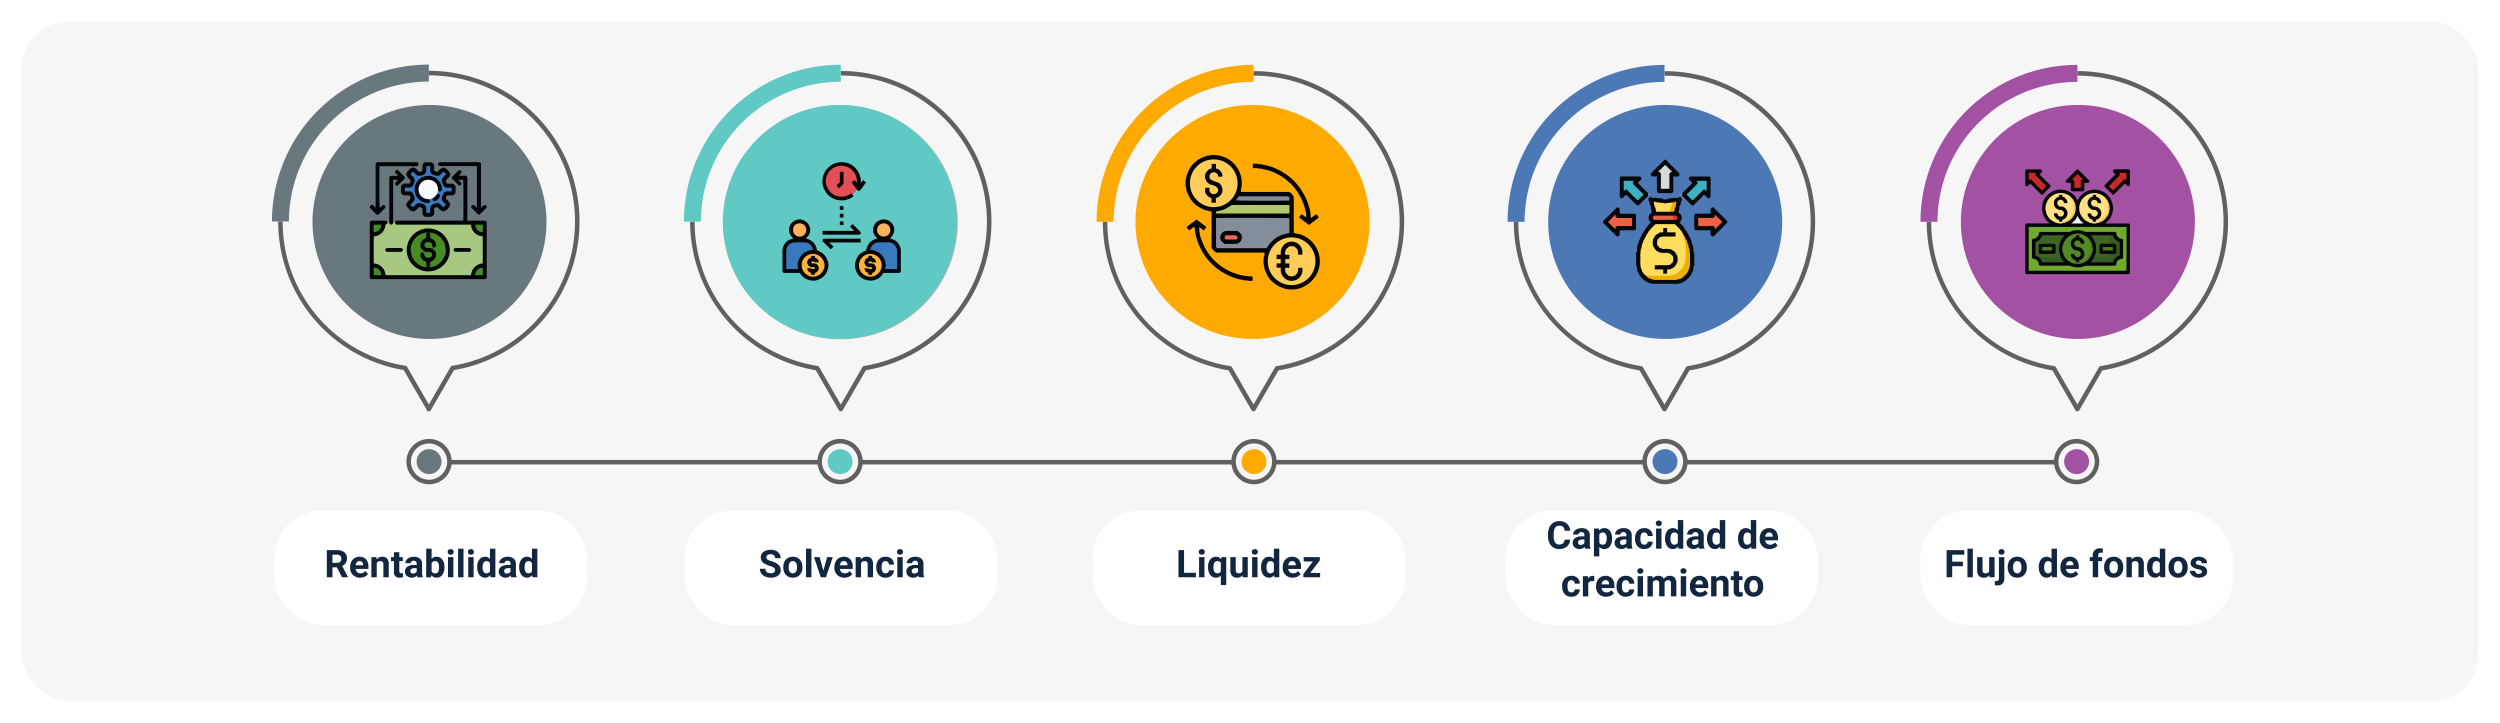 <svg xmlns="http://www.w3.org/2000/svg" xmlns:xlink="http://www.w3.org/1999/xlink" width="1048" height="303" viewBox="0 0 1048 303">
  <defs>
    <filter id="accountant-calculating-profit-with-financial-analysis-graphs" x="0" y="0" width="1048" height="303" filterUnits="userSpaceOnUse">
      <feOffset dy="3" input="SourceAlpha"/>
      <feGaussianBlur stdDeviation="3" result="blur"/>
      <feFlood flood-opacity="0.161"/>
      <feComposite operator="in" in2="blur"/>
      <feComposite in="SourceGraphic"/>
    </filter>
    <filter id="Rectángulo_325312" x="796" y="205" width="149" height="66" filterUnits="userSpaceOnUse">
      <feOffset dy="3" input="SourceAlpha"/>
      <feGaussianBlur stdDeviation="3" result="blur-2"/>
      <feFlood flood-opacity="0.161"/>
      <feComposite operator="in" in2="blur-2"/>
      <feComposite in="SourceGraphic"/>
    </filter>
    <filter id="Rectángulo_325312-2" x="449" y="205" width="149" height="66" filterUnits="userSpaceOnUse">
      <feOffset dy="3" input="SourceAlpha"/>
      <feGaussianBlur stdDeviation="3" result="blur-3"/>
      <feFlood flood-opacity="0.161"/>
      <feComposite operator="in" in2="blur-3"/>
      <feComposite in="SourceGraphic"/>
    </filter>
    <filter id="Rectángulo_325312-3" x="106" y="205" width="149" height="66" filterUnits="userSpaceOnUse">
      <feOffset dy="3" input="SourceAlpha"/>
      <feGaussianBlur stdDeviation="3" result="blur-4"/>
      <feFlood flood-opacity="0.161"/>
      <feComposite operator="in" in2="blur-4"/>
      <feComposite in="SourceGraphic"/>
    </filter>
    <filter id="Rectángulo_325312-4" x="622" y="205" width="149" height="66" filterUnits="userSpaceOnUse">
      <feOffset dy="3" input="SourceAlpha"/>
      <feGaussianBlur stdDeviation="3" result="blur-5"/>
      <feFlood flood-opacity="0.161"/>
      <feComposite operator="in" in2="blur-5"/>
      <feComposite in="SourceGraphic"/>
    </filter>
    <filter id="Rectángulo_325312-5" x="278" y="205" width="149" height="66" filterUnits="userSpaceOnUse">
      <feOffset dy="3" input="SourceAlpha"/>
      <feGaussianBlur stdDeviation="3" result="blur-6"/>
      <feFlood flood-opacity="0.161"/>
      <feComposite operator="in" in2="blur-6"/>
      <feComposite in="SourceGraphic"/>
    </filter>
    <clipPath id="clip-path">
      <rect id="Rectángulo_326167" data-name="Rectángulo 326167" width="98.087" height="98.088" fill="none"/>
    </clipPath>
    <clipPath id="clip-path-2">
      <rect id="Rectángulo_326173" data-name="Rectángulo 326173" width="49.032" height="49.019" fill="none"/>
    </clipPath>
    <clipPath id="clip-path-3">
      <rect id="Rectángulo_326175" data-name="Rectángulo 326175" width="49.643" height="49.654" fill="none"/>
    </clipPath>
    <clipPath id="clip-path-4">
      <rect id="Rectángulo_326198" data-name="Rectángulo 326198" width="52.073" height="52.019" fill="none"/>
    </clipPath>
    <clipPath id="clip-path-5">
      <rect id="Rectángulo_326199" data-name="Rectángulo 326199" width="43.847" height="43.931" fill="none"/>
    </clipPath>
    <clipPath id="clip-path-6">
      <rect id="Rectángulo_326200" data-name="Rectángulo 326200" width="56.301" height="56.369" fill="none"/>
    </clipPath>
  </defs>
  <g id="Grupo_877368" data-name="Grupo 877368" transform="translate(-275.615 -496.631)">
    <g transform="matrix(1, 0, 0, 1, 275.62, 496.63)" filter="url(#accountant-calculating-profit-with-financial-analysis-graphs)">
      <rect id="accountant-calculating-profit-with-financial-analysis-graphs-2" data-name="accountant-calculating-profit-with-financial-analysis-graphs" width="1030" height="285" rx="20" transform="translate(9 6)" fill="#f6f6f6"/>
    </g>
    <g id="Grupo_876344" data-name="Grupo 876344" transform="translate(491 49)">
      <g transform="matrix(1, 0, 0, 1, -215.38, 447.63)" filter="url(#Rectángulo_325312)">
        <rect id="Rectángulo_325312-6" data-name="Rectángulo 325312" width="131" height="48" rx="20" transform="translate(805 211)" fill="#fff"/>
      </g>
      <path id="Trazado_617050" data-name="Trazado 617050" d="M7.859-4.648h-4.5V0H1.016V-11.375H8.422v1.9H3.359v2.938h4.5ZM12.016,0H9.75V-12h2.266Zm6.922-.859A2.831,2.831,0,0,1,16.625.156a2.67,2.67,0,0,1-2.074-.781,3.335,3.335,0,0,1-.73-2.289V-8.453h2.258v5.467q0,1.322,1.2,1.322a1.63,1.63,0,0,0,1.578-.8V-8.453h2.266V0H19Zm6.281-7.594V.461a3.024,3.024,0,0,1-.742,2.176,2.821,2.821,0,0,1-2.141.777,4.591,4.591,0,0,1-1.117-.133V1.492a4.238,4.238,0,0,0,.711.07q1.023,0,1.023-1.086v-8.93Zm-2.445-2.187a1.112,1.112,0,0,1,.34-.836,1.277,1.277,0,0,1,.926-.328,1.277,1.277,0,0,1,.926.328,1.112,1.112,0,0,1,.34.836,1.108,1.108,0,0,1-.348.844,1.283,1.283,0,0,1-.918.328,1.283,1.283,0,0,1-.918-.328A1.108,1.108,0,0,1,22.773-10.641ZM26.633-4.3a5.013,5.013,0,0,1,.484-2.242A3.546,3.546,0,0,1,28.512-8.07a4.069,4.069,0,0,1,2.113-.539,3.849,3.849,0,0,1,2.793,1.047,4.2,4.2,0,0,1,1.207,2.844l.016.578A4.418,4.418,0,0,1,33.555-1.02,3.775,3.775,0,0,1,30.641.156a3.793,3.793,0,0,1-2.918-1.172A4.5,4.5,0,0,1,26.633-4.2Zm2.258.16A3.16,3.16,0,0,0,29.344-2.3a1.5,1.5,0,0,0,1.3.638,1.5,1.5,0,0,0,1.281-.63,3.457,3.457,0,0,0,.461-2.015,3.128,3.128,0,0,0-.461-1.831,1.5,1.5,0,0,0-1.3-.649,1.474,1.474,0,0,0-1.281.646A3.516,3.516,0,0,0,28.891-4.144Zm10.773-.145a5.094,5.094,0,0,1,.887-3.148,2.877,2.877,0,0,1,2.426-1.172,2.589,2.589,0,0,1,2.039.922V-12h2.266V0H45.242l-.109-.9A2.657,2.657,0,0,1,42.961.156,2.869,2.869,0,0,1,40.566-1.02,5.258,5.258,0,0,1,39.664-4.289Zm2.258.168A3.337,3.337,0,0,0,42.336-2.3a1.349,1.349,0,0,0,1.2.634,1.511,1.511,0,0,0,1.477-.884V-5.889a1.489,1.489,0,0,0-1.461-.884Q41.922-6.773,41.922-4.121Zm11,4.277A4.15,4.15,0,0,1,49.895-.984a4.054,4.054,0,0,1-1.168-3.039v-.219a5.106,5.106,0,0,1,.492-2.277,3.612,3.612,0,0,1,1.395-1.547,3.914,3.914,0,0,1,2.059-.543A3.508,3.508,0,0,1,55.4-7.516a4.444,4.444,0,0,1,1,3.1v.922H51.016a2.1,2.1,0,0,0,.66,1.328,2,2,0,0,0,1.395.5,2.437,2.437,0,0,0,2.039-.945l1.109,1.242A3.389,3.389,0,0,1,54.844-.246,4.511,4.511,0,0,1,52.922.156Zm-.258-6.945a1.411,1.411,0,0,0-1.09.455,2.357,2.357,0,0,0-.535,1.3H54.18v-.181a1.681,1.681,0,0,0-.406-1.165A1.456,1.456,0,0,0,52.664-6.789ZM62.281,0V-6.8H61.023V-8.453h1.258v-.719a2.918,2.918,0,0,1,.816-2.207,3.162,3.162,0,0,1,2.285-.785,5.278,5.278,0,0,1,1.148.156l-.023,1.75a2.878,2.878,0,0,0-.687-.07q-1.273,0-1.273,1.2v.68h1.68V-6.8h-1.68V0Zm4.766-4.3a5.013,5.013,0,0,1,.484-2.242A3.546,3.546,0,0,1,68.926-8.07a4.069,4.069,0,0,1,2.113-.539,3.849,3.849,0,0,1,2.793,1.047,4.2,4.2,0,0,1,1.207,2.844l.016.578A4.418,4.418,0,0,1,73.969-1.02,3.775,3.775,0,0,1,71.055.156a3.793,3.793,0,0,1-2.918-1.172A4.5,4.5,0,0,1,67.047-4.2Zm2.258.16A3.16,3.16,0,0,0,69.758-2.3a1.5,1.5,0,0,0,1.3.638,1.5,1.5,0,0,0,1.281-.63A3.457,3.457,0,0,0,72.8-4.309a3.128,3.128,0,0,0-.461-1.831,1.5,1.5,0,0,0-1.3-.649,1.474,1.474,0,0,0-1.281.646A3.516,3.516,0,0,0,69.3-4.144Zm9.219-4.309.07.977a2.951,2.951,0,0,1,2.43-1.133,2.453,2.453,0,0,1,2,.789A3.682,3.682,0,0,1,83.7-5.461V0H81.438V-5.406a1.465,1.465,0,0,0-.312-1.043,1.4,1.4,0,0,0-1.039-.324,1.553,1.553,0,0,0-1.43.813V0H76.4V-8.453Zm6.531,4.164a5.094,5.094,0,0,1,.887-3.148,2.877,2.877,0,0,1,2.426-1.172,2.589,2.589,0,0,1,2.039.922V-12h2.266V0H90.633l-.109-.9A2.657,2.657,0,0,1,88.352.156,2.869,2.869,0,0,1,85.957-1.02,5.258,5.258,0,0,1,85.055-4.289Zm2.258.168A3.337,3.337,0,0,0,87.727-2.3a1.349,1.349,0,0,0,1.2.634,1.511,1.511,0,0,0,1.477-.884V-5.889a1.489,1.489,0,0,0-1.461-.884Q87.313-6.773,87.313-4.121ZM94.07-4.3a5.013,5.013,0,0,1,.484-2.242A3.546,3.546,0,0,1,95.949-8.07a4.069,4.069,0,0,1,2.113-.539,3.849,3.849,0,0,1,2.793,1.047,4.2,4.2,0,0,1,1.207,2.844l.016.578a4.418,4.418,0,0,1-1.086,3.121A3.775,3.775,0,0,1,98.078.156,3.793,3.793,0,0,1,95.16-1.016,4.5,4.5,0,0,1,94.07-4.2Zm2.258.16A3.16,3.16,0,0,0,96.781-2.3a1.5,1.5,0,0,0,1.3.638,1.5,1.5,0,0,0,1.281-.63,3.457,3.457,0,0,0,.461-2.015,3.128,3.128,0,0,0-.461-1.831,1.5,1.5,0,0,0-1.3-.649,1.474,1.474,0,0,0-1.281.646A3.516,3.516,0,0,0,96.328-4.144Zm11.719,1.808a.727.727,0,0,0-.41-.652,4.659,4.659,0,0,0-1.316-.426Q103.3-4.047,103.3-5.977a2.323,2.323,0,0,1,.934-1.879,3.766,3.766,0,0,1,2.441-.754,4.053,4.053,0,0,1,2.574.758,2.388,2.388,0,0,1,.965,1.969h-2.258a1.092,1.092,0,0,0-.312-.8A1.322,1.322,0,0,0,106.672-7a1.351,1.351,0,0,0-.883.258.814.814,0,0,0-.312.656.7.7,0,0,0,.355.605,3.657,3.657,0,0,0,1.2.4,9.8,9.8,0,0,1,1.422.379,2.336,2.336,0,0,1,1.789,2.273,2.2,2.2,0,0,1-.992,1.871,4.28,4.28,0,0,1-2.562.715A4.47,4.47,0,0,1,104.8-.223a3.166,3.166,0,0,1-1.293-1.039,2.414,2.414,0,0,1-.469-1.426h2.141a1.179,1.179,0,0,0,.445.922,1.766,1.766,0,0,0,1.109.32,1.635,1.635,0,0,0,.98-.246A.766.766,0,0,0,108.047-2.336Z" transform="translate(599.615 689.631)" fill="#12263f"/>
    </g>
    <g id="Grupo_876346" data-name="Grupo 876346" transform="translate(144 49)">
      <g transform="matrix(1, 0, 0, 1, 131.62, 447.63)" filter="url(#Rectángulo_325312-2)">
        <rect id="Rectángulo_325312-7" data-name="Rectángulo 325312" width="131" height="48" rx="20" transform="translate(458 211)" fill="#fff"/>
      </g>
      <path id="Trazado_617048" data-name="Trazado 617048" d="M3.359-1.883H8.336V0H1.016V-11.375H3.359ZM11.914,0H9.648V-8.453h2.266Zm-2.4-10.641a1.112,1.112,0,0,1,.34-.836,1.277,1.277,0,0,1,.926-.328,1.28,1.28,0,0,1,.922.328,1.105,1.105,0,0,1,.344.836A1.108,1.108,0,0,1,11.7-9.8a1.283,1.283,0,0,1-.918.328A1.283,1.283,0,0,1,9.863-9.8,1.108,1.108,0,0,1,9.516-10.641ZM13.422-4.3a5.053,5.053,0,0,1,.887-3.148,2.9,2.9,0,0,1,2.434-1.156A2.6,2.6,0,0,1,18.906-7.57l.148-.883h1.984V3.25H18.773V-.727a2.6,2.6,0,0,1-2.047.883A2.878,2.878,0,0,1,14.32-1.016,5.3,5.3,0,0,1,13.422-4.3Zm2.258.16A3.315,3.315,0,0,0,16.105-2.3a1.363,1.363,0,0,0,1.2.634,1.518,1.518,0,0,0,1.469-.829v-3.5a1.506,1.506,0,0,0-1.453-.8,1.38,1.38,0,0,0-1.211.634A3.661,3.661,0,0,0,15.68-4.144Zm12.2,3.285A2.831,2.831,0,0,1,25.563.156a2.67,2.67,0,0,1-2.074-.781,3.335,3.335,0,0,1-.73-2.289V-8.453h2.258v5.467q0,1.322,1.2,1.322a1.63,1.63,0,0,0,1.578-.8V-8.453h2.266V0H27.938ZM34.148,0H31.883V-8.453h2.266Zm-2.4-10.641a1.112,1.112,0,0,1,.34-.836,1.277,1.277,0,0,1,.926-.328,1.28,1.28,0,0,1,.922.328,1.105,1.105,0,0,1,.344.836,1.108,1.108,0,0,1-.348.844,1.283,1.283,0,0,1-.918.328A1.283,1.283,0,0,1,32.1-9.8,1.108,1.108,0,0,1,31.75-10.641Zm3.906,6.352a5.094,5.094,0,0,1,.887-3.148,2.877,2.877,0,0,1,2.426-1.172,2.589,2.589,0,0,1,2.039.922V-12h2.266V0H41.234l-.109-.9A2.657,2.657,0,0,1,38.953.156,2.869,2.869,0,0,1,36.559-1.02,5.258,5.258,0,0,1,35.656-4.289Zm2.258.168A3.337,3.337,0,0,0,38.328-2.3a1.349,1.349,0,0,0,1.2.634,1.511,1.511,0,0,0,1.477-.884V-5.889a1.489,1.489,0,0,0-1.461-.884Q37.914-6.773,37.914-4.121Zm11,4.277A4.15,4.15,0,0,1,45.887-.984a4.054,4.054,0,0,1-1.168-3.039v-.219a5.106,5.106,0,0,1,.492-2.277,3.612,3.612,0,0,1,1.395-1.547,3.914,3.914,0,0,1,2.059-.543,3.508,3.508,0,0,1,2.73,1.094,4.444,4.444,0,0,1,1,3.1v.922H47.008a2.1,2.1,0,0,0,.66,1.328,2,2,0,0,0,1.395.5A2.437,2.437,0,0,0,51.1-2.609l1.109,1.242A3.389,3.389,0,0,1,50.836-.246,4.511,4.511,0,0,1,48.914.156Zm-.258-6.945a1.411,1.411,0,0,0-1.09.455,2.357,2.357,0,0,0-.535,1.3h3.141v-.181a1.681,1.681,0,0,0-.406-1.165A1.456,1.456,0,0,0,48.656-6.789ZM56.266-1.82H60.4V0H53.383V-1.375l3.977-5.258H53.5v-1.82h6.773v1.33Z" transform="translate(624.615 689.631)" fill="#12263f"/>
    </g>
    <g id="Grupo_876348" data-name="Grupo 876348" transform="translate(-199 49)">
      <g transform="matrix(1, 0, 0, 1, 474.62, 447.63)" filter="url(#Rectángulo_325312-3)">
        <rect id="Rectángulo_325312-8" data-name="Rectángulo 325312" width="131" height="48" rx="20" transform="translate(115 211)" fill="#fff"/>
      </g>
      <path id="Trazado_617046" data-name="Trazado 617046" d="M5.227-4.164H3.359V0H1.016V-11.375H5.242a4.778,4.778,0,0,1,3.109.9A3.1,3.1,0,0,1,9.445-7.937,3.5,3.5,0,0,1,8.941-6,3.437,3.437,0,0,1,7.414-4.758L9.875-.109V0H7.359Zm-1.867-1.9H5.25a1.936,1.936,0,0,0,1.367-.449A1.606,1.606,0,0,0,7.1-7.75a1.719,1.719,0,0,0-.457-1.266,1.9,1.9,0,0,0-1.4-.461H3.359ZM14.969.156A4.15,4.15,0,0,1,11.941-.984a4.054,4.054,0,0,1-1.168-3.039v-.219a5.106,5.106,0,0,1,.492-2.277A3.612,3.612,0,0,1,12.66-8.066a3.914,3.914,0,0,1,2.059-.543,3.508,3.508,0,0,1,2.73,1.094,4.444,4.444,0,0,1,1,3.1v.922H13.063a2.1,2.1,0,0,0,.66,1.328,2,2,0,0,0,1.395.5,2.437,2.437,0,0,0,2.039-.945l1.109,1.242A3.389,3.389,0,0,1,16.891-.246,4.511,4.511,0,0,1,14.969.156Zm-.258-6.945a1.411,1.411,0,0,0-1.09.455,2.357,2.357,0,0,0-.535,1.3h3.141v-.181a1.681,1.681,0,0,0-.406-1.165A1.456,1.456,0,0,0,14.711-6.789ZM21.8-8.453l.07.977A2.951,2.951,0,0,1,24.3-8.609a2.453,2.453,0,0,1,2,.789,3.682,3.682,0,0,1,.672,2.359V0H24.719V-5.406a1.465,1.465,0,0,0-.312-1.043,1.4,1.4,0,0,0-1.039-.324,1.553,1.553,0,0,0-1.43.813V0H19.68V-8.453Zm9.586-2.078v2.078h1.445V-6.8H31.391v4.219a1.007,1.007,0,0,0,.18.672.9.9,0,0,0,.688.2,3.6,3.6,0,0,0,.664-.055V-.047a4.648,4.648,0,0,1-1.367.2,2.156,2.156,0,0,1-2.422-2.4V-6.8H27.9V-8.453h1.234v-2.078ZM38.992,0a2.507,2.507,0,0,1-.227-.758,2.732,2.732,0,0,1-2.133.914,3,3,0,0,1-2.059-.719,2.312,2.312,0,0,1-.816-1.812,2.389,2.389,0,0,1,1-2.062,4.915,4.915,0,0,1,2.879-.727h1.039v-.484a1.393,1.393,0,0,0-.3-.937,1.183,1.183,0,0,0-.949-.352,1.345,1.345,0,0,0-.895.273.929.929,0,0,0-.324.75H33.945A2.268,2.268,0,0,1,34.4-7.273a3,3,0,0,1,1.281-.98,4.669,4.669,0,0,1,1.859-.355,3.689,3.689,0,0,1,2.48.785,2.747,2.747,0,0,1,.918,2.207v3.664a4.041,4.041,0,0,0,.336,1.82V0ZM37.125-1.57a1.945,1.945,0,0,0,.922-.223,1.462,1.462,0,0,0,.625-.6V-3.844h-.844q-1.7,0-1.8,1.172l-.008.133a.9.9,0,0,0,.3.7A1.153,1.153,0,0,0,37.125-1.57ZM50.289-4.148A5.119,5.119,0,0,1,49.422-.98,2.872,2.872,0,0,1,47,.156,2.639,2.639,0,0,1,44.8-.9l-.1.9H42.672V-12H44.93v4.3a2.571,2.571,0,0,1,2.055-.914A2.9,2.9,0,0,1,49.41-7.473a5.126,5.126,0,0,1,.879,3.2Zm-2.258-.164a3.363,3.363,0,0,0-.406-1.871,1.374,1.374,0,0,0-1.211-.59,1.489,1.489,0,0,0-1.484.883v3.336a1.509,1.509,0,0,0,1.5.891,1.394,1.394,0,0,0,1.438-1.078A5.562,5.562,0,0,0,48.031-4.312ZM54.063,0H51.8V-8.453h2.266Zm-2.4-10.641a1.112,1.112,0,0,1,.34-.836,1.277,1.277,0,0,1,.926-.328,1.28,1.28,0,0,1,.922.328,1.105,1.105,0,0,1,.344.836,1.108,1.108,0,0,1-.348.844,1.283,1.283,0,0,1-.918.328,1.283,1.283,0,0,1-.918-.328A1.108,1.108,0,0,1,51.664-10.641ZM58.3,0H56.039V-12H58.3Zm4.242,0H60.281V-8.453h2.266Zm-2.4-10.641a1.112,1.112,0,0,1,.34-.836,1.277,1.277,0,0,1,.926-.328,1.28,1.28,0,0,1,.922.328,1.105,1.105,0,0,1,.344.836,1.108,1.108,0,0,1-.348.844,1.283,1.283,0,0,1-.918.328A1.283,1.283,0,0,1,60.5-9.8,1.108,1.108,0,0,1,60.148-10.641Zm3.906,6.352a5.094,5.094,0,0,1,.887-3.148,2.877,2.877,0,0,1,2.426-1.172,2.589,2.589,0,0,1,2.039.922V-12h2.266V0H69.633l-.109-.9A2.657,2.657,0,0,1,67.352.156,2.869,2.869,0,0,1,64.957-1.02,5.258,5.258,0,0,1,64.055-4.289Zm2.258.168A3.337,3.337,0,0,0,66.727-2.3a1.349,1.349,0,0,0,1.2.634,1.511,1.511,0,0,0,1.477-.884V-5.889a1.489,1.489,0,0,0-1.461-.884Q66.313-6.773,66.313-4.121ZM78.32,0a2.507,2.507,0,0,1-.227-.758,2.732,2.732,0,0,1-2.133.914A3,3,0,0,1,73.9-.562a2.312,2.312,0,0,1-.816-1.812,2.389,2.389,0,0,1,1-2.062,4.915,4.915,0,0,1,2.879-.727H78v-.484a1.393,1.393,0,0,0-.3-.937,1.183,1.183,0,0,0-.949-.352,1.345,1.345,0,0,0-.895.273.929.929,0,0,0-.324.75H73.273a2.268,2.268,0,0,1,.453-1.359,3,3,0,0,1,1.281-.98,4.669,4.669,0,0,1,1.859-.355,3.689,3.689,0,0,1,2.48.785,2.747,2.747,0,0,1,.918,2.207v3.664A4.041,4.041,0,0,0,80.6-.133V0ZM76.453-1.57a1.945,1.945,0,0,0,.922-.223,1.462,1.462,0,0,0,.625-.6V-3.844h-.844q-1.7,0-1.8,1.172l-.008.133a.9.9,0,0,0,.3.7A1.153,1.153,0,0,0,76.453-1.57Zm5.2-2.719a5.094,5.094,0,0,1,.887-3.148,2.877,2.877,0,0,1,2.426-1.172A2.589,2.589,0,0,1,87-7.687V-12h2.266V0H87.227l-.109-.9A2.657,2.657,0,0,1,84.945.156,2.869,2.869,0,0,1,82.551-1.02,5.258,5.258,0,0,1,81.648-4.289Zm2.258.168A3.337,3.337,0,0,0,84.32-2.3a1.349,1.349,0,0,0,1.2.634A1.511,1.511,0,0,0,87-2.548V-5.889a1.489,1.489,0,0,0-1.461-.884Q83.906-6.773,83.906-4.121Z" transform="translate(610.615 689.631)" fill="#12263f"/>
    </g>
    <g id="Grupo_877332" data-name="Grupo 877332" transform="translate(507 108)">
      <g id="Grupo_876345" data-name="Grupo 876345" transform="translate(-190 -59)">
        <g transform="matrix(1, 0, 0, 1, -41.38, 447.63)" filter="url(#Rectángulo_325312-4)">
          <rect id="Rectángulo_325312-9" data-name="Rectángulo 325312" width="131" height="48" rx="20" transform="translate(631 211)" fill="#fff"/>
        </g>
      </g>
      <path id="Trazado_617049" data-name="Trazado 617049" d="M19.207,13.211A4.025,4.025,0,0,1,17.852,16.1a4.76,4.76,0,0,1-3.223,1.055,4.28,4.28,0,0,1-3.441-1.473,6.038,6.038,0,0,1-1.254-4.043v-.7a6.819,6.819,0,0,1,.578-2.891,4.332,4.332,0,0,1,1.652-1.918,4.629,4.629,0,0,1,2.5-.668,4.637,4.637,0,0,1,3.172,1.055,4.326,4.326,0,0,1,1.391,2.961H16.879a2.376,2.376,0,0,0-.613-1.6,2.271,2.271,0,0,0-1.605-.5,1.991,1.991,0,0,0-1.754.84,4.707,4.707,0,0,0-.6,2.605V11.7a5.038,5.038,0,0,0,.559,2.7,1.954,1.954,0,0,0,1.762.852,2.314,2.314,0,0,0,1.621-.5,2.241,2.241,0,0,0,.613-1.535ZM25.5,17a2.507,2.507,0,0,1-.227-.758,2.732,2.732,0,0,1-2.133.914,3,3,0,0,1-2.059-.719,2.312,2.312,0,0,1-.816-1.812,2.389,2.389,0,0,1,1-2.062,4.915,4.915,0,0,1,2.879-.727h1.039v-.484a1.393,1.393,0,0,0-.3-.937,1.183,1.183,0,0,0-.949-.352,1.345,1.345,0,0,0-.895.273.929.929,0,0,0-.324.75H20.449A2.268,2.268,0,0,1,20.9,9.727a3,3,0,0,1,1.281-.98,4.669,4.669,0,0,1,1.859-.355,3.689,3.689,0,0,1,2.48.785,2.747,2.747,0,0,1,.918,2.207v3.664a4.041,4.041,0,0,0,.336,1.82V17Zm-1.867-1.57a1.945,1.945,0,0,0,.922-.223,1.462,1.462,0,0,0,.625-.6V13.156h-.844q-1.7,0-1.8,1.172l-.008.133a.9.9,0,0,0,.3.7A1.153,1.153,0,0,0,23.629,15.43Zm13.156-2.578A5.07,5.07,0,0,1,35.9,15.98,2.843,2.843,0,0,1,33.5,17.156a2.633,2.633,0,0,1-2.07-.891V20.25H29.176V8.547H31.27l.078.828a2.654,2.654,0,0,1,2.141-.984,2.862,2.862,0,0,1,2.43,1.156,5.207,5.207,0,0,1,.867,3.188Zm-2.258-.164a3.327,3.327,0,0,0-.418-1.82,1.361,1.361,0,0,0-1.215-.641,1.479,1.479,0,0,0-1.461.813V14.5a1.5,1.5,0,0,0,1.477.836Q34.527,15.336,34.527,12.688ZM43.082,17a2.507,2.507,0,0,1-.227-.758,2.732,2.732,0,0,1-2.133.914,3,3,0,0,1-2.059-.719,2.312,2.312,0,0,1-.816-1.812,2.389,2.389,0,0,1,1-2.062,4.915,4.915,0,0,1,2.879-.727h1.039v-.484a1.393,1.393,0,0,0-.3-.937,1.183,1.183,0,0,0-.949-.352,1.345,1.345,0,0,0-.895.273.929.929,0,0,0-.324.75H38.035a2.268,2.268,0,0,1,.453-1.359,3,3,0,0,1,1.281-.98,4.669,4.669,0,0,1,1.859-.355,3.689,3.689,0,0,1,2.48.785,2.747,2.747,0,0,1,.918,2.207v3.664a4.041,4.041,0,0,0,.336,1.82V17Zm-1.867-1.57a1.945,1.945,0,0,0,.922-.223,1.462,1.462,0,0,0,.625-.6V13.156h-.844q-1.7,0-1.8,1.172l-.008.133a.9.9,0,0,0,.3.7A1.153,1.153,0,0,0,41.215,15.43Zm9.063-.094a1.481,1.481,0,0,0,1.016-.344,1.2,1.2,0,0,0,.406-.914h2.117a2.9,2.9,0,0,1-.469,1.574,3.093,3.093,0,0,1-1.262,1.109,3.949,3.949,0,0,1-1.77.395A3.67,3.67,0,0,1,47.457,16,4.56,4.56,0,0,1,46.41,12.82v-.148a4.508,4.508,0,0,1,1.039-3.117A3.627,3.627,0,0,1,50.3,8.391a3.555,3.555,0,0,1,2.543.9,3.2,3.2,0,0,1,.973,2.4H51.7a1.551,1.551,0,0,0-.406-1.072,1.51,1.51,0,0,0-2.223.163,3.333,3.333,0,0,0-.4,1.866v.235a3.375,3.375,0,0,0,.4,1.878A1.377,1.377,0,0,0,50.277,15.336ZM57.488,17H55.223V8.547h2.266ZM55.09,6.359a1.112,1.112,0,0,1,.34-.836,1.465,1.465,0,0,1,1.848,0,1.105,1.105,0,0,1,.344.836,1.108,1.108,0,0,1-.348.844,1.448,1.448,0,0,1-1.836,0A1.108,1.108,0,0,1,55.09,6.359ZM59,12.711a5.094,5.094,0,0,1,.887-3.148,2.877,2.877,0,0,1,2.426-1.172,2.589,2.589,0,0,1,2.039.922V5h2.266V17H64.574l-.109-.9a2.657,2.657,0,0,1-2.172,1.055A2.869,2.869,0,0,1,59.9,15.98,5.258,5.258,0,0,1,59,12.711Zm2.258.168a3.337,3.337,0,0,0,.414,1.823,1.349,1.349,0,0,0,1.2.634,1.511,1.511,0,0,0,1.477-.884V11.111a1.489,1.489,0,0,0-1.461-.884Q61.254,10.227,61.254,12.879ZM73.262,17a2.507,2.507,0,0,1-.227-.758,2.732,2.732,0,0,1-2.133.914,3,3,0,0,1-2.059-.719,2.312,2.312,0,0,1-.816-1.812,2.389,2.389,0,0,1,1-2.062,4.915,4.915,0,0,1,2.879-.727h1.039v-.484a1.393,1.393,0,0,0-.3-.937,1.183,1.183,0,0,0-.949-.352,1.345,1.345,0,0,0-.895.273.929.929,0,0,0-.324.75H68.215a2.268,2.268,0,0,1,.453-1.359,3,3,0,0,1,1.281-.98,4.669,4.669,0,0,1,1.859-.355,3.689,3.689,0,0,1,2.48.785,2.747,2.747,0,0,1,.918,2.207v3.664a4.041,4.041,0,0,0,.336,1.82V17Zm-1.867-1.57a1.945,1.945,0,0,0,.922-.223,1.462,1.462,0,0,0,.625-.6V13.156H72.1q-1.7,0-1.8,1.172l-.008.133a.9.9,0,0,0,.3.7A1.153,1.153,0,0,0,71.395,15.43Zm5.2-2.719a5.094,5.094,0,0,1,.887-3.148A2.877,2.877,0,0,1,79.9,8.391a2.589,2.589,0,0,1,2.039.922V5h2.266V17H82.168l-.109-.9a2.657,2.657,0,0,1-2.172,1.055,2.869,2.869,0,0,1-2.395-1.176A5.258,5.258,0,0,1,76.59,12.711Zm2.258.168a3.337,3.337,0,0,0,.414,1.823,1.349,1.349,0,0,0,1.2.634,1.511,1.511,0,0,0,1.477-.884V11.111a1.489,1.489,0,0,0-1.461-.884Q78.848,10.227,78.848,12.879Zm10.742-.168a5.094,5.094,0,0,1,.887-3.148A2.877,2.877,0,0,1,92.9,8.391a2.589,2.589,0,0,1,2.039.922V5h2.266V17H95.168l-.109-.9a2.657,2.657,0,0,1-2.172,1.055,2.869,2.869,0,0,1-2.395-1.176A5.258,5.258,0,0,1,89.59,12.711Zm2.258.168a3.337,3.337,0,0,0,.414,1.823,1.349,1.349,0,0,0,1.2.634,1.511,1.511,0,0,0,1.477-.884V11.111a1.489,1.489,0,0,0-1.461-.884Q91.848,10.227,91.848,12.879Zm11,4.277a4.15,4.15,0,0,1-3.027-1.141,4.054,4.054,0,0,1-1.168-3.039v-.219a5.106,5.106,0,0,1,.492-2.277,3.612,3.612,0,0,1,1.395-1.547,3.914,3.914,0,0,1,2.059-.543,3.508,3.508,0,0,1,2.73,1.094,4.444,4.444,0,0,1,1,3.1v.922h-5.383a2.1,2.1,0,0,0,.66,1.328,2,2,0,0,0,1.395.5,2.437,2.437,0,0,0,2.039-.945l1.109,1.242a3.389,3.389,0,0,1-1.375,1.121A4.511,4.511,0,0,1,102.848,17.156Zm-.258-6.945a1.411,1.411,0,0,0-1.09.455,2.357,2.357,0,0,0-.535,1.3h3.141v-.181a1.681,1.681,0,0,0-.406-1.165A1.456,1.456,0,0,0,102.59,10.211ZM19.715,35.336a1.481,1.481,0,0,0,1.016-.344,1.2,1.2,0,0,0,.406-.914h2.117a2.9,2.9,0,0,1-.469,1.574,3.093,3.093,0,0,1-1.262,1.109,3.949,3.949,0,0,1-1.77.395A3.67,3.67,0,0,1,16.895,36a4.56,4.56,0,0,1-1.047-3.184v-.148a4.508,4.508,0,0,1,1.039-3.117,3.627,3.627,0,0,1,2.852-1.164,3.555,3.555,0,0,1,2.543.9,3.2,3.2,0,0,1,.973,2.4H21.137a1.551,1.551,0,0,0-.406-1.072,1.51,1.51,0,0,0-2.223.163,3.333,3.333,0,0,0-.4,1.866v.235a3.375,3.375,0,0,0,.4,1.878A1.377,1.377,0,0,0,19.715,35.336Zm9.578-4.672a6.134,6.134,0,0,0-.812-.062,1.654,1.654,0,0,0-1.68.867V37H24.543V28.547h2.133l.063,1.008a2.092,2.092,0,0,1,1.883-1.164,2.366,2.366,0,0,1,.7.1Zm4.977,6.492a4.15,4.15,0,0,1-3.027-1.141,4.054,4.054,0,0,1-1.168-3.039v-.219a5.106,5.106,0,0,1,.492-2.277,3.612,3.612,0,0,1,1.395-1.547,3.914,3.914,0,0,1,2.059-.543,3.508,3.508,0,0,1,2.73,1.094,4.444,4.444,0,0,1,1,3.1v.922H32.363a2.1,2.1,0,0,0,.66,1.328,2,2,0,0,0,1.395.5,2.437,2.437,0,0,0,2.039-.945l1.109,1.242a3.389,3.389,0,0,1-1.375,1.121A4.511,4.511,0,0,1,34.27,37.156Zm-.258-6.945a1.411,1.411,0,0,0-1.09.455,2.357,2.357,0,0,0-.535,1.3h3.141v-.181a1.681,1.681,0,0,0-.406-1.165A1.456,1.456,0,0,0,34.012,30.211Zm8.531,5.125a1.481,1.481,0,0,0,1.016-.344,1.2,1.2,0,0,0,.406-.914h2.117a2.9,2.9,0,0,1-.469,1.574,3.093,3.093,0,0,1-1.262,1.109,3.949,3.949,0,0,1-1.77.395A3.67,3.67,0,0,1,39.723,36a4.56,4.56,0,0,1-1.047-3.184v-.148a4.508,4.508,0,0,1,1.039-3.117,3.627,3.627,0,0,1,2.852-1.164,3.555,3.555,0,0,1,2.543.9,3.2,3.2,0,0,1,.973,2.4H43.965a1.551,1.551,0,0,0-.406-1.072,1.51,1.51,0,0,0-2.223.163,3.333,3.333,0,0,0-.4,1.866v.235a3.375,3.375,0,0,0,.4,1.878A1.377,1.377,0,0,0,42.543,35.336ZM49.754,37H47.488V28.547h2.266Zm-2.4-10.641a1.112,1.112,0,0,1,.34-.836,1.465,1.465,0,0,1,1.848,0,1.193,1.193,0,0,1,0,1.68,1.448,1.448,0,0,1-1.836,0A1.108,1.108,0,0,1,47.355,26.359Zm6.375,2.188.07.945a2.971,2.971,0,0,1,2.43-1.1,2.255,2.255,0,0,1,2.242,1.289,2.9,2.9,0,0,1,2.539-1.289,2.521,2.521,0,0,1,2.047.8,3.681,3.681,0,0,1,.672,2.41V37H61.465V31.609a1.61,1.61,0,0,0-.281-1.051,1.246,1.246,0,0,0-.992-.332,1.409,1.409,0,0,0-1.406.969l.008,5.8H56.535V31.617a1.59,1.59,0,0,0-.289-1.062,1.259,1.259,0,0,0-.984-.328,1.463,1.463,0,0,0-1.391.8V37H51.613V28.547ZM67.848,37H65.582V28.547h2.266Zm-2.4-10.641a1.112,1.112,0,0,1,.34-.836,1.465,1.465,0,0,1,1.848,0,1.193,1.193,0,0,1,0,1.68,1.448,1.448,0,0,1-1.836,0A1.108,1.108,0,0,1,65.449,26.359Zm8.148,10.8a4.15,4.15,0,0,1-3.027-1.141A4.054,4.054,0,0,1,69.4,32.977v-.219a5.106,5.106,0,0,1,.492-2.277,3.612,3.612,0,0,1,1.395-1.547,3.914,3.914,0,0,1,2.059-.543,3.508,3.508,0,0,1,2.73,1.094,4.444,4.444,0,0,1,1,3.1v.922H71.691a2.1,2.1,0,0,0,.66,1.328,2,2,0,0,0,1.395.5,2.437,2.437,0,0,0,2.039-.945l1.109,1.242a3.389,3.389,0,0,1-1.375,1.121A4.511,4.511,0,0,1,73.6,37.156Zm-.258-6.945a1.411,1.411,0,0,0-1.09.455,2.357,2.357,0,0,0-.535,1.3h3.141v-.181a1.681,1.681,0,0,0-.406-1.165A1.456,1.456,0,0,0,73.34,30.211Zm7.094-1.664.07.977a2.951,2.951,0,0,1,2.43-1.133,2.453,2.453,0,0,1,2,.789,3.682,3.682,0,0,1,.672,2.359V37H83.348V31.594a1.465,1.465,0,0,0-.312-1.043A1.4,1.4,0,0,0,82,30.227a1.553,1.553,0,0,0-1.43.813V37H78.309V28.547Zm9.586-2.078v2.078h1.445V30.2H90.02v4.219a1.007,1.007,0,0,0,.18.672.9.9,0,0,0,.688.2,3.6,3.6,0,0,0,.664-.055v1.711a4.648,4.648,0,0,1-1.367.2,2.156,2.156,0,0,1-2.422-2.4V30.2H86.527V28.547h1.234V26.469ZM92.137,32.7a5.013,5.013,0,0,1,.484-2.242,3.546,3.546,0,0,1,1.395-1.523,4.069,4.069,0,0,1,2.113-.539,3.849,3.849,0,0,1,2.793,1.047,4.2,4.2,0,0,1,1.207,2.844l.016.578a4.418,4.418,0,0,1-1.086,3.121,4.209,4.209,0,0,1-5.832,0,4.5,4.5,0,0,1-1.09-3.187Zm2.258.16a3.16,3.16,0,0,0,.453,1.843,1.628,1.628,0,0,0,2.578.008,3.457,3.457,0,0,0,.461-2.015,3.128,3.128,0,0,0-.461-1.831,1.5,1.5,0,0,0-1.3-.649,1.474,1.474,0,0,0-1.281.646A3.516,3.516,0,0,0,94.395,32.856Z" transform="translate(407.615 601.631)" fill="#12263f"/>
    </g>
    <g id="Grupo_877333" data-name="Grupo 877333" transform="translate(281 40)">
      <g id="Grupo_876347" data-name="Grupo 876347" transform="translate(-308 9)">
        <g transform="matrix(1, 0, 0, 1, 302.62, 447.63)" filter="url(#Rectángulo_325312-5)">
          <rect id="Rectángulo_325312-10" data-name="Rectángulo 325312" width="131" height="48" rx="20" transform="translate(287 211)" fill="#fff"/>
        </g>
      </g>
      <path id="Trazado_617047" data-name="Trazado 617047" d="M8.922,14.016A1.2,1.2,0,0,0,8.453,13a6.148,6.148,0,0,0-1.687-.75,11.963,11.963,0,0,1-1.93-.777A3.153,3.153,0,0,1,2.9,8.648,2.747,2.747,0,0,1,3.418,7,3.389,3.389,0,0,1,4.91,5.875a5.616,5.616,0,0,1,2.184-.406,5.112,5.112,0,0,1,2.172.441,3.458,3.458,0,0,1,1.48,1.246,3.261,3.261,0,0,1,.527,1.828H8.93A1.534,1.534,0,0,0,8.438,7.77a2.023,2.023,0,0,0-1.383-.434A2.162,2.162,0,0,0,5.719,7.7a1.146,1.146,0,0,0-.477.957,1.1,1.1,0,0,0,.559.93,6.311,6.311,0,0,0,1.645.7,7.106,7.106,0,0,1,2.914,1.492A2.972,2.972,0,0,1,11.273,14a2.737,2.737,0,0,1-1.117,2.316,4.891,4.891,0,0,1-3.008.84,5.808,5.808,0,0,1-2.391-.48,3.783,3.783,0,0,1-1.645-1.316,3.371,3.371,0,0,1-.566-1.937H4.9q0,1.883,2.25,1.883a2.189,2.189,0,0,0,1.3-.34A1.106,1.106,0,0,0,8.922,14.016Zm3.438-1.32a5.013,5.013,0,0,1,.484-2.242A3.546,3.546,0,0,1,14.238,8.93a4.069,4.069,0,0,1,2.113-.539,3.849,3.849,0,0,1,2.793,1.047,4.2,4.2,0,0,1,1.207,2.844l.016.578a4.418,4.418,0,0,1-1.086,3.121,3.775,3.775,0,0,1-2.914,1.176,3.793,3.793,0,0,1-2.918-1.172,4.5,4.5,0,0,1-1.09-3.187Zm2.258.16A3.16,3.16,0,0,0,15.07,14.7a1.628,1.628,0,0,0,2.578.008,3.457,3.457,0,0,0,.461-2.015,3.128,3.128,0,0,0-.461-1.831,1.5,1.5,0,0,0-1.3-.649,1.474,1.474,0,0,0-1.281.646A3.516,3.516,0,0,0,14.617,12.856ZM24.141,17H21.875V5h2.266Zm5.023-2.758,1.57-5.7h2.359L30.242,17H28.086L25.234,8.547h2.359Zm8.813,2.914a4.15,4.15,0,0,1-3.027-1.141,4.054,4.054,0,0,1-1.168-3.039v-.219a5.106,5.106,0,0,1,.492-2.277,3.612,3.612,0,0,1,1.395-1.547,3.914,3.914,0,0,1,2.059-.543,3.508,3.508,0,0,1,2.73,1.094,4.444,4.444,0,0,1,1,3.1v.922H36.07a2.1,2.1,0,0,0,.66,1.328,2,2,0,0,0,1.395.5,2.437,2.437,0,0,0,2.039-.945l1.109,1.242A3.389,3.389,0,0,1,39.9,16.754,4.511,4.511,0,0,1,37.977,17.156Zm-.258-6.945a1.411,1.411,0,0,0-1.09.455,2.357,2.357,0,0,0-.535,1.3h3.141v-.181a1.681,1.681,0,0,0-.406-1.165A1.456,1.456,0,0,0,37.719,10.211Zm7.094-1.664.07.977a2.951,2.951,0,0,1,2.43-1.133,2.453,2.453,0,0,1,2,.789,3.682,3.682,0,0,1,.672,2.359V17H47.727V11.594a1.465,1.465,0,0,0-.312-1.043,1.4,1.4,0,0,0-1.039-.324,1.553,1.553,0,0,0-1.43.813V17H42.688V8.547Zm10.4,6.789a1.481,1.481,0,0,0,1.016-.344,1.2,1.2,0,0,0,.406-.914H58.75a2.9,2.9,0,0,1-.469,1.574,3.093,3.093,0,0,1-1.262,1.109,3.949,3.949,0,0,1-1.77.395A3.67,3.67,0,0,1,52.391,16a4.56,4.56,0,0,1-1.047-3.184v-.148a4.508,4.508,0,0,1,1.039-3.117,3.627,3.627,0,0,1,2.852-1.164,3.555,3.555,0,0,1,2.543.9,3.2,3.2,0,0,1,.973,2.4H56.633a1.551,1.551,0,0,0-.406-1.072A1.51,1.51,0,0,0,54,10.786a3.333,3.333,0,0,0-.4,1.866v.235a3.375,3.375,0,0,0,.4,1.878A1.377,1.377,0,0,0,55.211,15.336ZM62.422,17H60.156V8.547h2.266Zm-2.4-10.641a1.112,1.112,0,0,1,.34-.836,1.465,1.465,0,0,1,1.848,0,1.105,1.105,0,0,1,.344.836,1.108,1.108,0,0,1-.348.844,1.448,1.448,0,0,1-1.836,0A1.108,1.108,0,0,1,60.023,6.359ZM69.18,17a2.507,2.507,0,0,1-.227-.758,2.732,2.732,0,0,1-2.133.914,3,3,0,0,1-2.059-.719,2.312,2.312,0,0,1-.816-1.812,2.389,2.389,0,0,1,1-2.062,4.915,4.915,0,0,1,2.879-.727h1.039v-.484a1.393,1.393,0,0,0-.3-.937,1.183,1.183,0,0,0-.949-.352,1.345,1.345,0,0,0-.895.273.929.929,0,0,0-.324.75H64.133a2.268,2.268,0,0,1,.453-1.359,3,3,0,0,1,1.281-.98,4.669,4.669,0,0,1,1.859-.355,3.689,3.689,0,0,1,2.48.785,2.747,2.747,0,0,1,.918,2.207v3.664a4.041,4.041,0,0,0,.336,1.82V17Zm-1.867-1.57a1.945,1.945,0,0,0,.922-.223,1.462,1.462,0,0,0,.625-.6V13.156h-.844q-1.7,0-1.8,1.172l-.008.133a.9.9,0,0,0,.3.7A1.153,1.153,0,0,0,67.313,15.43Z" transform="translate(310.615 681.631)" fill="#12263f"/>
    </g>
    <path id="Trazado_616901" data-name="Trazado 616901" d="M2020.375,109.672a49.044,49.044,0,1,1-49.044-49.044,49.044,49.044,0,0,1,49.044,49.044" transform="translate(-997.671 480.003)" fill="#4c78b5"/>
    <path id="Trazado_616902" data-name="Trazado 616902" d="M1934.694,152.487a.95.95,0,0,1-.822-.475l-9.627-16.675a63.177,63.177,0,0,1-52.713-62.3h1.9a60.945,60.945,0,0,0,51.56,60.5.951.951,0,0,1,.673.463l9.03,15.641,9.03-15.641a.951.951,0,0,1,.673-.463,61.267,61.267,0,0,0-9.7-121.761v-1.9a63.167,63.167,0,0,1,10.45,125.462l-9.627,16.675a.95.95,0,0,1-.822.475" transform="translate(-961.325 516.578)" fill="#606060"/>
    <path id="Trazado_616903" data-name="Trazado 616903" d="M1869.266,66.263h-7.12A65.773,65.773,0,0,1,1927.919.49V7.61a58.719,58.719,0,0,0-58.653,58.653" transform="translate(-954.55 523.353)" fill="#4c78b5"/>
    <path id="Trazado_616904" data-name="Trazado 616904" d="M2642.618,109.632a49.044,49.044,0,1,1-49.044-49.044,49.044,49.044,0,0,1,49.044,49.044" transform="translate(-1446.915 480.043)" fill="#a351a3"/>
    <path id="Trazado_616905" data-name="Trazado 616905" d="M2556.935,152.455a.95.95,0,0,1-.822-.475l-9.635-16.688a63.176,63.176,0,0,1-52.705-62.3h1.9a60.949,60.949,0,0,0,51.553,60.5.949.949,0,0,1,.673.463l9.038,15.654,9.038-15.654a.95.95,0,0,1,.673-.463,61.268,61.268,0,0,0-9.711-121.761v-1.9a63.167,63.167,0,0,1,10.457,125.462l-9.635,16.688a.951.951,0,0,1-.823.475" transform="translate(-1410.482 516.609)" fill="#606060"/>
    <path id="Trazado_616906" data-name="Trazado 616906" d="M2491.507,66.219h-7.12A65.775,65.775,0,0,1,2550.16.446v7.12a58.72,58.72,0,0,0-58.653,58.653" transform="translate(-1403.707 523.384)" fill="#a351a3"/>
    <path id="Trazado_616907" data-name="Trazado 616907" d="M158.229,109.184A49.044,49.044,0,1,1,109.185,60.14a49.045,49.045,0,0,1,49.044,49.044" transform="translate(346.474 480.491)" fill="#69787d"/>
    <path id="Trazado_616908" data-name="Trazado 616908" d="M7.12,65.773H0A65.773,65.773,0,0,1,65.773,0V7.12A58.719,58.719,0,0,0,7.12,65.773" transform="translate(389.615 523.706)" fill="#69787d"/>
    <path id="Trazado_616909" data-name="Trazado 616909" d="M72.548,152.133a.95.95,0,0,1-.822-.475l-9.714-16.825A63.175,63.175,0,0,1,9.385,72.548h1.9a60.962,60.962,0,0,0,51.475,60.485.949.949,0,0,1,.672.463l9.117,15.79,9.117-15.79a.949.949,0,0,1,.672-.463A61.268,61.268,0,0,0,72.548,11.284v-1.9A63.168,63.168,0,0,1,83.084,134.834l-9.715,16.825a.949.949,0,0,1-.822.475" transform="translate(382.841 516.932)" fill="#606060"/>
    <path id="Trazado_616910" data-name="Trazado 616910" d="M1401,109.632a49.044,49.044,0,1,1-49.044-49.044A49.044,49.044,0,0,1,1401,109.632" transform="translate(-551.292 480.043)" fill="#ffaa01"/>
    <path id="Trazado_616911" data-name="Trazado 616911" d="M1315.318,152.455a.949.949,0,0,1-.822-.475l-9.635-16.688a63.177,63.177,0,0,1-52.705-62.3h1.9a60.949,60.949,0,0,0,51.553,60.5.95.95,0,0,1,.673.463l9.038,15.654,9.038-15.654a.95.95,0,0,1,.673-.463,61.268,61.268,0,0,0-9.711-121.761v-1.9a63.167,63.167,0,0,1,10.457,125.462l-9.635,16.688a.95.95,0,0,1-.822.475" transform="translate(-514.237 516.609)" fill="#606060"/>
    <path id="Trazado_616912" data-name="Trazado 616912" d="M1249.891,66.219h-7.12A65.773,65.773,0,0,1,1308.544.446v7.12a58.719,58.719,0,0,0-58.653,58.653" transform="translate(-507.462 523.384)" fill="#ffaa01"/>
    <g id="Grupo_877336" data-name="Grupo 877336" transform="translate(579.032 540.76)" opacity="0.35" style="mix-blend-mode: multiply;isolation: isolate">
      <g id="Grupo_877335" data-name="Grupo 877335">
        <g id="Grupo_877334" data-name="Grupo 877334" clip-path="url(#clip-path)">
          <path id="Trazado_616913" data-name="Trazado 616913" d="M779.043,110.352A49.044,49.044,0,1,1,730,61.308a49.044,49.044,0,0,1,49.044,49.044" transform="translate(-680.955 -61.308)" fill="#333"/>
        </g>
      </g>
    </g>
    <path id="Trazado_616914" data-name="Trazado 616914" d="M779.043,109.41A49.044,49.044,0,1,1,730,60.366a49.044,49.044,0,0,1,49.044,49.044" transform="translate(-102.34 480.265)" fill="#60c9c4"/>
    <path id="Trazado_616915" data-name="Trazado 616915" d="M693.358,152.294h0a.95.95,0,0,1-.822-.475l-9.674-16.757A63.174,63.174,0,0,1,630.2,72.771h1.9a60.953,60.953,0,0,0,51.514,60.49.951.951,0,0,1,.672.463l9.078,15.723,9.08-15.723a.95.95,0,0,1,.672-.463,61.268,61.268,0,0,0-9.752-121.753v-1.9a63.167,63.167,0,0,1,10.5,125.454l-9.677,16.757a.95.95,0,0,1-.822.475" transform="translate(-65.283 516.771)" fill="#606060"/>
    <path id="Trazado_616916" data-name="Trazado 616916" d="M627.931,66h-7.12A65.774,65.774,0,0,1,686.584.223v7.12A58.719,58.719,0,0,0,627.931,66" transform="translate(-58.509 523.545)" fill="#60c9c4"/>
    <path id="Trazado_616917" data-name="Trazado 616917" d="M228.444,584.774a5.221,5.221,0,1,1-5.221-5.221,5.221,5.221,0,0,1,5.221,5.221" transform="translate(232.254 105.363)" fill="#69787d"/>
    <path id="Trazado_616918" data-name="Trazado 616918" d="M847.889,584.774a5.221,5.221,0,1,1-5.221-5.221,5.221,5.221,0,0,1,5.221,5.221" transform="translate(-214.884 105.363)" fill="#60c9c4"/>
    <path id="Trazado_616919" data-name="Trazado 616919" d="M1471.6,584.774a5.221,5.221,0,1,1-5.221-5.221,5.221,5.221,0,0,1,5.221,5.221" transform="translate(-665.103 105.363)" fill="#ffaa01"/>
    <path id="Trazado_616920" data-name="Trazado 616920" d="M2091.046,584.774a5.222,5.222,0,1,1-5.222-5.221,5.222,5.222,0,0,1,5.222,5.221" transform="translate(-1112.241 105.363)" fill="#4c78b5"/>
    <path id="Trazado_616921" data-name="Trazado 616921" d="M902.787,564.194a9.5,9.5,0,0,0-9.464,8.782H739.707a9.49,9.49,0,0,0-18.928,0H567.4a9.491,9.491,0,0,0-18.928,0H393.906a9.49,9.49,0,0,0-18.928,0H221.6a9.493,9.493,0,1,0-.048,1.9H375.026a9.491,9.491,0,0,0,18.833,0h154.66a9.491,9.491,0,0,0,18.833,0H720.826a9.491,9.491,0,0,0,18.833,0H893.371a9.492,9.492,0,1,0,9.417-10.68M212.135,581.282a7.595,7.595,0,1,1,7.595-7.595,7.6,7.6,0,0,1-7.595,7.595m172.307,0a7.595,7.595,0,1,1,7.595-7.595,7.6,7.6,0,0,1-7.595,7.595m173.494,0a7.595,7.595,0,1,1,7.595-7.595,7.6,7.6,0,0,1-7.595,7.595m172.307,0a7.595,7.595,0,1,1,7.595-7.595,7.6,7.6,0,0,1-7.595,7.595m172.544,0a7.595,7.595,0,1,1,7.595-7.595,7.6,7.6,0,0,1-7.595,7.595" transform="translate(243.341 116.45)" fill="#606060"/>
    <path id="Trazado_616922" data-name="Trazado 616922" d="M2711.345,584.774a5.221,5.221,0,1,1-5.221-5.221,5.222,5.222,0,0,1,5.221,5.221" transform="translate(-1559.995 105.363)" fill="#a351a3"/>
    <g id="Grupo_877349" data-name="Grupo 877349" transform="translate(430.615 564.631)" clip-path="url(#clip-path-2)">
      <path id="Trazado_616924" data-name="Trazado 616924" d="M14.124,92.843h-.818c-.283.109-.434.437-.767.463-.395.043-.56-.343-.868-.463h-.817A1.868,1.868,0,0,0,9.72,94.2a4.959,4.959,0,0,1-3.979,4.036,2.857,2.857,0,0,0-.776.317c-.2,3.807-.167,7.614-.123,11.531,2.9.525,4.611,2.119,5.037,4.786,1.088.461,34.968.5,36.173.078.536-1.038.679-2.323,1.647-3.265.938-.912,2.153-1.109,3.475-1.709.106-3.754.06-7.562.029-11.342-1.305-.643-2.581-.807-3.525-1.768-.917-.934-1.108-2.153-1.578-3.181a2.85,2.85,0,0,0-1.854-.341q-13.887-.01-27.773,0a4.218,4.218,0,0,1-2.351-.5" transform="translate(-3.498 -67.516)" fill="#a6c881"/>
      <path id="Trazado_616925" data-name="Trazado 616925" d="M10.638,34.019c-.091.432.322.55.526.843H42.472a5.078,5.078,0,0,0,4.912,4.9V51.117a5.6,5.6,0,0,0-3.406,1.517,5.523,5.523,0,0,0-1.511,3.416H6.591a5.075,5.075,0,0,0-4.909-4.9V39.806a5.636,5.636,0,0,0,3.413-1.524A5.418,5.418,0,0,0,6.6,34.9c.375-.18.8-.328.772-.879.091-.432-.322-.551-.506-.815H.514l-.5.522v23.5l.543.485H48.572l.471-.575V33.681l-.621-.477h-7.5V14.949l-.577-.577H37.272l1.143-1.142v-.8l-.651-.477h-.35L34.364,15v.434L37.4,18.47h.567l.466-.675V17.38l-1.313-1.3H39.15c.142.811.195,14.3.058,17.1H11.178l-.54.54v.307" transform="translate(-0.012 -8.692)" fill="#040506"/>
      <path id="Trazado_616926" data-name="Trazado 616926" d="M67.183,9.008c-.1-.477-.45-.782-.481-1.3.324-.324.657-.7,1.04-1.025a2.74,2.74,0,0,0,.611-.877,1.024,1.024,0,0,0,.018-1.261c-.05-.059-.007-.2-.007-.339-.388-.387-.821-.772-1.194-1.208-.314-.367-.778-.449-1.153-.694a.728.728,0,0,0-.75.079A6.9,6.9,0,0,0,64,3.259c-.28.294-.553.594-.774.831-.6.08-.907-.353-1.381-.448V1.313A1.759,1.759,0,0,0,60.4.036H58.058a1.828,1.828,0,0,0-1.13,1.333V3.562a4.278,4.278,0,0,1-1.351.593c-.326-.348-.674-.674-.968-1.043a3.885,3.885,0,0,0-1.215-.78.634.634,0,0,0-.743.032c-.186.166-.389.044-.563.134L50.427,4.158a.8.8,0,0,0-.046.184c0,.36-.392.669-.2,1.034a8.317,8.317,0,0,0,.831,1.288,12.243,12.243,0,0,0,1,1c.07.507-.338.831-.442,1.3h-2.5c-.131.276-.426.211-.59.391a1.665,1.665,0,0,0-.56,1.2c.02.746.005,1.494.005,2.085A1.807,1.807,0,0,0,49.3,13.911h2.254c.05.481.519.772.45,1.305a16.889,16.889,0,0,0-1.415,1.62c-.327.526-.611.986-.221,1.588.046.071.006.2.006.27l1.742,1.756a1.7,1.7,0,0,1,.208,0c.318.039.621.351.93.189a4.011,4.011,0,0,0,1.237-.723c.344-.376.719-.726,1.08-1.087.54-.118.851.4,1.343.444,0,.641.013,1.252,0,1.861a1.5,1.5,0,0,0,.98,1.624c.058.022.1.093.146.141H60.7c.111-.241.408-.172.572-.354a1.667,1.667,0,0,0,.559-1.2c-.02-.678,0-1.357,0-2.036l1.2-.551a19.224,19.224,0,0,0,1.7,1.461,2.792,2.792,0,0,0,.945.44c.464.065.729-.4,1.158-.415a6.347,6.347,0,0,0,1.609-1.991.994.994,0,0,0-.006-.916,3.813,3.813,0,0,0-.8-1.2c-.328-.288-.623-.614-.9-.887-.075-.561.387-.856.45-1.317H69.6c.517-.286,1.044-.508,1.214-1.124,0-.678-.014-1.357,0-2.035a1.5,1.5,0,0,0-.982-1.623c-.058-.022-.1-.093-.146-.141H67.183" transform="translate(-34.848 -0.026)" fill="#040506"/>
      <path id="Trazado_616927" data-name="Trazado 616927" d="M2.962,22.058h.613L6.537,19.1v-.618l-.514-.5h-.61L4.2,19.213c-.17-.9-.228-13.625-.083-17.551H19.9L20.43,1.1V.487L19.893,0H2.939L2.448.593v18.44L1.318,17.9a5.4,5.4,0,0,1-.785.059L0,18.689V19.1l2.962,2.961" fill="#040506"/>
      <path id="Trazado_616928" data-name="Trazado 616928" d="M121.231,19.124,120.1,17.991h-.8l-.481.486v.508l3.055,3.054h.423L125.332,19v-.546l-.539-.469h-.665l-1.186,1.186V.526L122.32,0H105.4l-.471.575v.57l.61.477h15.688Z" transform="translate(-76.308 -0.002)" fill="#040506"/>
      <path id="Trazado_616929" data-name="Trazado 616929" d="M29.927,34.039c-.089.416.3.539.492.8h.618c.2-.217.594-.35.525-.8V16.08h1.975c-.086.116.069-.057.064.079,0,.025-.042.049-.066.072L32.38,17.386c0,.2,0,.408,0,.615l.511.506H33.5l2.965-2.976v-.584L33.476,11.98h-.6l-.481.546V13.1l1.326,1.259c-1.149.136-2.179.026-3.3.08l-.49.624Z" transform="translate(-21.754 -8.712)" fill="#040506"/>
      <path id="Trazado_616930" data-name="Trazado 616930" d="M74.889,111.464a9.3,9.3,0,0,0-2.658-7.059,9.013,9.013,0,0,0-15.354,6.863,8.61,8.61,0,0,0,2.676,5.925,8.992,8.992,0,0,0,12.714-.075,8.392,8.392,0,0,0,2.622-5.653" transform="translate(-41.352 -74.012)" fill="#040506"/>
      <path id="Trazado_616931" data-name="Trazado 616931" d="M30.7,131.791H24.493l-.5.529v.615l.6.478h6.279l.447-.64v-.5l-.621-.481" transform="translate(-17.451 -95.839)" fill="#050606"/>
      <path id="Trazado_616932" data-name="Trazado 616932" d="M129.374,131.791l-.483.572v.577l.57.469h6.3l.375-.61.1.1v-.6l-.711-.5Z" transform="translate(-93.73 -95.839)" fill="#050606"/>
      <path id="Trazado_616933" data-name="Trazado 616933" d="M6.094,165.12H9.255a3.16,3.16,0,0,0-3.161-3.209Z" transform="translate(-4.432 -117.743)" fill="#468c25"/>
      <path id="Trazado_616934" data-name="Trazado 616934" d="M165.161,165.184v-3.151a3.156,3.156,0,0,0-3.214,3.151Z" transform="translate(-117.769 -117.822)" fill="#468c25"/>
      <path id="Trazado_616935" data-name="Trazado 616935" d="M9.193,95.941h-3.2a14.285,14.285,0,0,0-.024,1.551c-.01.537,0,1.075,0,1.61a3.162,3.162,0,0,0,3.224-3.162" transform="translate(-4.335 -69.769)" fill="#468c25"/>
      <path id="Trazado_616936" data-name="Trazado 616936" d="M165.21,99.235c.013-.18.025-.277.026-.373,0-.944,0-1.887,0-2.872h-3.212c.265,2.021.977,2.784,3.186,3.245" transform="translate(-117.825 -69.804)" fill="#468c25"/>
      <path id="Trazado_616937" data-name="Trazado 616937" d="M57.336,23.319c.772-.606,1.219-1.356,1.992-1.709a4.789,4.789,0,0,1,3.128.873c.141.469.55.885.472,1.5a13.4,13.4,0,0,0-.014,1.653h1.635c0-.292,0-.62,0-.948a2.884,2.884,0,0,1,.57-2.262,4.589,4.589,0,0,1,3.077-.8,13.443,13.443,0,0,1,1.993,1.8A4.723,4.723,0,0,1,71.2,22.205c-.439-.439-.809-.828-1.2-1.2a1.946,1.946,0,0,1-.455-2.083,15.116,15.116,0,0,1,.774-1.767l.937-.482h2.254c.058-.52.012-1.047.032-1.608H71.229a2.45,2.45,0,0,0-.9-.475c-.17-.6-.552-1.109-.736-1.73a1.987,1.987,0,0,1,.488-2.234c.4-.375.772-.768,1.188-1.184-.239-.485-.851-.535-1.146-1.013-.765.491-1.166,1.349-2.064,1.689a4.793,4.793,0,0,1-3.052-.887c-.141-.468-.55-.885-.472-1.5a13.452,13.452,0,0,0,.014-1.653H62.914c0,.292,0,.62,0,.948a2.887,2.887,0,0,1-.57,2.262,4.591,4.591,0,0,1-3.077.8A13.037,13.037,0,0,1,57.3,8.325c-.465.269-.573.831-1.01,1.219.409.409.779.8,1.169,1.165a1.942,1.942,0,0,1,.454,2.083,12.21,12.21,0,0,1-.793,1.777l-.918.472H53.949c-.058.52-.012,1.047-.032,1.608h2.317a2.448,2.448,0,0,0,.9.475c.169.6.552,1.109.735,1.729a1.987,1.987,0,0,1-.488,2.234c-.4.375-.772.768-1.186,1.182.222.5.864.519,1.14,1.049" transform="translate(-39.209 -4.427)" fill="#3d78bd"/>
      <path id="Trazado_616938" data-name="Trazado 616938" d="M85.409,122.312c-.023.129.069.223.159.2a15.652,15.652,0,0,0,2.3-.595,7.312,7.312,0,0,0,3.986-4.157,4.993,4.993,0,0,0,.3-3.786,6.337,6.337,0,0,0-2.585-4.519,5.21,5.21,0,0,0-3.267-1.432c-.23,0-.3-.261-.527-.216-.146.029-.362-.075-.365.206-.027.31.13.6.107.906a1.884,1.884,0,0,0,1.167,2.036,2.31,2.31,0,0,1,1.208,1.57c.116.464.191.956-.409,1.171-.5-.087-.516-.505-.649-.842a2.041,2.041,0,0,0-3.044-.894,1.351,1.351,0,0,0-.6,1.417,1.433,1.433,0,0,0,1.051,1.135,7.364,7.364,0,0,0,1.414.141,2.534,2.534,0,0,1,2.181,1.751,2.06,2.06,0,0,1-.77,2.629,3.248,3.248,0,0,0-1.659,3.282" transform="translate(-60.478 -78.392)" fill="#468c25"/>
      <path id="Trazado_616939" data-name="Trazado 616939" d="M69.709,108.036c.023-.129-.069-.223-.159-.2a15.651,15.651,0,0,0-2.3.595,7.312,7.312,0,0,0-3.986,4.157,4.993,4.993,0,0,0-.3,3.786,6.337,6.337,0,0,0,2.585,4.519,5.21,5.21,0,0,0,3.267,1.432c.23,0,.3.261.527.216.146-.029.362.075.365-.206.027-.31-.13-.6-.107-.906a1.884,1.884,0,0,0-1.167-2.036,2.31,2.31,0,0,1-1.208-1.57c-.116-.464-.191-.956.409-1.171.5.087.516.505.649.842a2.041,2.041,0,0,0,3.044.894,1.351,1.351,0,0,0,.6-1.417,1.433,1.433,0,0,0-1.051-1.135,7.364,7.364,0,0,0-1.414-.141,2.534,2.534,0,0,1-2.181-1.751,2.06,2.06,0,0,1,.77-2.629,3.248,3.248,0,0,0,1.659-3.282" transform="translate(-45.595 -78.418)" fill="#468c25"/>
      <path id="Trazado_616940" data-name="Trazado 616940" d="M80.689,108.557c-.034,0-.081-.014-.1,0-.1.091-.194.19-.3.3v1.838a4.37,4.37,0,0,0-2.134,1.692,3.28,3.28,0,0,0-.1,2.636l1.291,1.291c.225.015.478-.047.618.213h1.839c1.246.641,1.252,1.808,0,2.452H80.522a1.408,1.408,0,0,1-1.051-1.727l-.446-.446c-.213-.165-.46,0-.667-.1l-.523.539c-.225,1.485.6,2.764,2.43,3.43v1.883c.175.093.217.31.425.3h.818c.216.02.234-.228.4-.265v-1.871a4.37,4.37,0,0,0,2.134-1.692,3.28,3.28,0,0,0,.1-2.636L82.844,115.1c-.224-.015-.478.047-.617-.213H80.388c-1.246-.641-1.252-1.808,0-2.451h1.284a1.408,1.408,0,0,1,1.051,1.727l.446.447c.213.165.46,0,.667.1l.524-.539c.225-1.485-.6-2.764-2.43-3.43v-1.883c-.175-.093-.216-.31-.424-.3Z" transform="translate(-56.575 -78.939)" fill="#040506"/>
      <path id="Trazado_616941" data-name="Trazado 616941" d="M81.942,32.417l.409-1.635a3.567,3.567,0,0,0-1.044-3.555,4.482,4.482,0,0,0-5.2-.634,4.4,4.4,0,0,0-2.162,4.376,4.309,4.309,0,0,0,3.675,3.7,1.112,1.112,0,0,0,1.049-.214,8.15,8.15,0,0,0,1.431-.409,2.092,2.092,0,0,0,1.839-1.635" transform="translate(-53.741 -18.94)" fill="#f7f9fa"/>
      <path id="Trazado_616942" data-name="Trazado 616942" d="M75.08,30.768a4.713,4.713,0,0,1-2.669-.7,3.692,3.692,0,0,1-1.63-2.277,4.047,4.047,0,0,1,4.464-5.162,4.844,4.844,0,0,1,2,.806,3.116,3.116,0,0,1,1.041,1.3,4.284,4.284,0,0,1,.469,2.354c.225.029.306.244.5.385h.679l.475-.788a5.612,5.612,0,0,0-1.7-4.021,5.425,5.425,0,0,0-4.084-1.7,5.687,5.687,0,0,0-5.669,5.772,5.4,5.4,0,0,0,1.693,3.982,5.821,5.821,0,0,0,4.336,1.689l.488-.593v-.535c-.08-.188-.364-.259-.4-.517" transform="translate(-50.149 -15.248)" fill="#040506"/>
      <path id="Trazado_616943" data-name="Trazado 616943" d="M98.476,48.829c-.058.024-.147.031-.169.073a3.864,3.864,0,0,1-1.671,1.561v.721l.52.491a1.513,1.513,0,0,0,1.421-.6c.524-.562,1.26-1,1.115-1.95a2.348,2.348,0,0,0-.809-.512l-.408.215" transform="translate(-70.275 -35.352)" fill="#04060a"/>
    </g>
    <g id="Grupo_877351" data-name="Grupo 877351" transform="translate(603.615 564.631)">
      <g id="Grupo_877350" data-name="Grupo 877350" clip-path="url(#clip-path-3)">
        <path id="Trazado_616944" data-name="Trazado 616944" d="M14.456,102.82a5.974,5.974,0,0,0-1.476-3.313A6.822,6.822,0,0,0,9.751,97.8a4.532,4.532,0,0,0,1.82-4.462A4.732,4.732,0,0,0,7.394,89.85a4.8,4.8,0,0,0-3.142,1.107,4.554,4.554,0,0,0-1.412,2.4,4.477,4.477,0,0,0,1.789,4.436,13.4,13.4,0,0,0-1.931.7,5.27,5.27,0,0,0-2.526,3.335A6.884,6.884,0,0,0,0,103.247c0,2.832,0,5.665,0,8.547l.593.488H7.326c1.261,2.535,4.264,3.46,6.571,3.2,3.164-.913,4.654-2.559,5.279-5.458a5.177,5.177,0,0,0-.35-3.131A6.923,6.923,0,0,0,17.12,104.3a8.5,8.5,0,0,0-2.665-1.483" transform="translate(0 -65.867)" fill="#040506"/>
        <path id="Trazado_616945" data-name="Trazado 616945" d="M123.5,97.822a6.221,6.221,0,0,0-3.335,1.761,6.124,6.124,0,0,0-1.423,3.24,12.825,12.825,0,0,0-2.655,1.478,5.368,5.368,0,0,0-1.209,1.594,5.617,5.617,0,0,0-.7,1.814,5.783,5.783,0,0,0,.334,3.806,5.514,5.514,0,0,0,1.509,2.264,6.184,6.184,0,0,0,2.967,1.519,5.68,5.68,0,0,0,3.225-.039,5.743,5.743,0,0,0,3.234-2.305c.118-.216.385-.345.4-.662H132.7l.458-.457a.709.709,0,0,0,.048-.179c0-2.8-.02-5.6.013-8.4a5.058,5.058,0,0,0-.827-2.957,4.577,4.577,0,0,0-3.1-2.212c-.272-.041-.4-.324-.68-.3a4.5,4.5,0,0,0,1.762-4.422,4.475,4.475,0,0,0-4.751-3.5A5.372,5.372,0,0,0,122.995,91a4.943,4.943,0,0,0-1.368,2.424,4.434,4.434,0,0,0,1.877,4.4" transform="translate(-83.581 -65.873)" fill="#040506"/>
        <path id="Trazado_616946" data-name="Trazado 616946" d="M78.713,16.924a3.383,3.383,0,0,1,.968-1.04c.348-.276.355-.821.833-.961.177-.5-.2-.8-.433-1.151a15.266,15.266,0,0,1-1.2-1.72.584.584,0,0,1,.517-.584c.424.044.608.484,1.039.476.432-.278.342-.738.314-1.151a6.7,6.7,0,0,0-4.937-6.007,6.787,6.787,0,0,0-7.33,2.595,6.656,6.656,0,0,0-.047,7.687,6.726,6.726,0,0,0,8.678,2.175,2.429,2.429,0,0,1,1.6-.32" transform="translate(-49.294 -3.327)" fill="#e54d57"/>
        <path id="Trazado_616947" data-name="Trazado 616947" d="M75.445,13.6c-.322-.072-.2-.537-.626-.607A6.322,6.322,0,0,1,69.7,14.369a5.829,5.829,0,0,1-3.6-1.867c-2.048-2.321-2.574-5.034-1.024-7.766A6.507,6.507,0,0,1,77.2,8.567c-.5-.156-.508-.777-.946-1.027-.379.382-.9.521-1.207.975.543.736,1.066,1.493,1.644,2.206a4.124,4.124,0,0,1,.555.874c.254.032.323.311.534.4h.58c.991-1.05,1.785-2.319,2.688-3.5-.324-.439-.847-.58-1.187-.961-.471.271-.468.858-.987,1.046a8.288,8.288,0,0,0-2.756-6.615A7.237,7.237,0,0,0,72.755.214a8.073,8.073,0,0,0-9.1,4.165,8.186,8.186,0,0,0-.795,2.46,8.567,8.567,0,0,0-.009,2.292,5.2,5.2,0,0,0,.445,1.608,13.85,13.85,0,0,0,1.2,2.195,5.517,5.517,0,0,0,1.333,1.343,7.976,7.976,0,0,0,10.007-.045c.021-.309-.395-.342-.4-.634" transform="translate(-46.027 0)" fill="#050506"/>
        <path id="Trazado_616948" data-name="Trazado 616948" d="M78.98,121.636v-1.6H63.458l-.468.467q0,.3,0,.6l3.427,3.424,1.142-1.142-1.747-1.744Z" transform="translate(-46.179 -87.996)" fill="#040506"/>
        <path id="Trazado_616949" data-name="Trazado 616949" d="M76.343,99.991H63.069v1.576H78.6l.453-.481v-.567l-3.416-3.4L74.554,98.2l1.789,1.789" transform="translate(-46.236 -71.201)" fill="#040506"/>
        <rect id="Rectángulo_326174" data-name="Rectángulo 326174" width="1.536" height="1.533" transform="translate(24.047 24.819)" fill="#040506"/>
        <path id="Trazado_616950" data-name="Trazado 616950" d="M90.112,82.5h1.531V80.941c-.47-.052-.984-.006-1.531-.026Z" transform="translate(-66.062 -59.32)" fill="#040506"/>
        <path id="Trazado_616951" data-name="Trazado 616951" d="M90.109,70.509h1.533V68.946c-.472-.051-.986-.006-1.533-.026Z" transform="translate(-66.06 -50.526)" fill="#040506"/>
        <path id="Trazado_616952" data-name="Trazado 616952" d="M17.229,129.017a11.7,11.7,0,0,0-.5-1.323,3.39,3.39,0,0,0-3-1.852c-1.4-.067-2.8-.054-4.2-.005a3.46,3.46,0,0,0-3.356,2.447,3.776,3.776,0,0,0-.212,1.217c.023,2.333.011,4.666.011,7v.506h5.006a5.82,5.82,0,0,1,.2-3.807,6.221,6.221,0,0,1,2.336-3.021,6.637,6.637,0,0,1,3.718-1.161" transform="translate(-4.367 -92.222)" fill="#397abf"/>
        <path id="Trazado_616953" data-name="Trazado 616953" d="M37.59,152.437c2.681-2.339,2.33-5,.957-6.727a4.739,4.739,0,1,0-5.93,7.055,4.033,4.033,0,0,0,2.543.589,6.276,6.276,0,0,0,2.43-.917" transform="translate(-21.941 -105.355)" fill="#ffb436"/>
        <path id="Trazado_616954" data-name="Trazado 616954" d="M19.413,101.592a2.757,2.757,0,0,0,2.743-2.81A2.678,2.678,0,0,0,19.3,96.017a2.648,2.648,0,0,0-2.69,2.832,2.737,2.737,0,0,0,2.805,2.744" transform="translate(-12.175 -70.389)" fill="#fdb05d"/>
        <path id="Trazado_616955" data-name="Trazado 616955" d="M137.965,128.979a7.8,7.8,0,0,1,3.606,1.2,6.082,6.082,0,0,1,2.369,3,5.584,5.584,0,0,1,.177,3.856h5.036v-7.549a3.481,3.481,0,0,0-1.336-2.836,3.314,3.314,0,0,0-2.067-.791c-1.433,0-2.869-.051-4.3.014a3.387,3.387,0,0,0-3.278,2.4c-.073.219-.315.421-.207.7" transform="translate(-101.123 -92.255)" fill="#397abf"/>
        <path id="Trazado_616956" data-name="Trazado 616956" d="M129.646,148.814A4.805,4.805,0,0,0,124.908,144a4.777,4.777,0,1,0-.08,9.554,4.807,4.807,0,0,0,4.818-4.737" transform="translate(-88.02 -105.565)" fill="#ffb436"/>
        <path id="Trazado_616957" data-name="Trazado 616957" d="M154.136,98.751a2.751,2.751,0,0,0-2.826-2.725,2.773,2.773,0,1,0,.1,5.545,2.736,2.736,0,0,0,2.729-2.82" transform="translate(-108.908 -70.398)" fill="#fdb05d"/>
        <path id="Trazado_616958" data-name="Trazado 616958" d="M87.719,15.05H86.185v4.355l-1.438,1.437,1.139,1.139,1.832-1.829Z" transform="translate(-62.129 -11.033)" fill="#060506"/>
        <path id="Trazado_616959" data-name="Trazado 616959" d="M43.777,149.79a2.119,2.119,0,0,0-1.5-1.918c-.2-.272-.051-.514-.164-.783H40.584v.73a2.125,2.125,0,0,0-1.6,2.533,3.6,3.6,0,0,1,.457.915l1.085.559h1.353l.27.289c.061.267-.122.34-.248.494H40.829l-.348-.348H38.954a2.007,2.007,0,0,0,1.4,1.905c.265.208.184.352.2.476a3.176,3.176,0,0,1,0,.349h1.577v-.73a2.124,2.124,0,0,0,1.6-2.533,3.594,3.594,0,0,1-.457-.915l-1.085-.56H40.847l-.287-.357c-.045-.2.138-.272.263-.426h1.071l.318.318Z" transform="translate(-28.553 -107.832)" fill="#050506"/>
        <path id="Trazado_616960" data-name="Trazado 616960" d="M133.675,151.668a3.552,3.552,0,0,1-.463-.913l-1.079-.556H130.78l-.271-.292c-.06-.263.122-.337.248-.491h1.071l.347.347H133.7a2.046,2.046,0,0,0-1.5-1.936c-.176-.285-.082-.521-.11-.744-.023-.023-.047-.068-.071-.068-.49,0-.981,0-1.506,0v.638c-.343.432-.957.405-1.194.832a5.087,5.087,0,0,0-.409.826,3.217,3.217,0,0,0-.022.974c.276.257.318.623.483.931l1.081.558h1.354l.271.292c.06.263-.122.337-.248.491h-1.071l-.347-.347h-1.472c-.214.536.236.89.4,1.293s.783.371,1.1.742c.115.186.02.422.055.7h1.57v-.73a2.126,2.126,0,0,0,1.6-2.538" transform="translate(-94.473 -107.775)" fill="#050506"/>
      </g>
    </g>
    <g id="Grupo_877353" data-name="Grupo 877353" transform="translate(947.615 563.631)">
      <g id="Grupo_877352" data-name="Grupo 877352" clip-path="url(#clip-path-4)">
        <path id="Trazado_616961" data-name="Trazado 616961" d="M88.259,100.195V96.3c-.3-.354-.111-.774-.163-1.162,0-.211,0-.421,0-.632a.647.647,0,0,0-.159-.481c-.063-.3.089-.608-.141-.923-.143-.2.047-.555-.172-.82-.078-.1-.013-.309-.013-.475l-.308-.114c0-.617-.349-1.172-.349-1.81-.044-.112-.171-.067-.24-.1a4.284,4.284,0,0,0-.424-1.134,1.824,1.824,0,0,1-.481-1.016c-.008-.149-.158-.3-.267-.433a4.758,4.758,0,0,1-.551-1.077c-.188-.114-.491-.107-.47-.441.019-.305-.174-.411-.474-.466.141-.393-.2-.648-.39-.852-.2-.22-.507-.323-.436-.734-.548-.088-.626-.721-1.13-.891l-.017-.356a1.274,1.274,0,0,0,.658-.467v-.406c.166-.124.157-.365.325-.488V80.14c-.057-.122-.185-.071-.32-.146a1.079,1.079,0,0,0-.678-1.2c-.192-.077-.134-.456-.45-.438a11.01,11.01,0,0,0,.471-2.21c.166-.124.157-.365.325-.488a1.809,1.809,0,0,1,.148-.827c.1-.216-.055-.508.165-.744.08-.086.013-.309.013-.483l.305-.106V72.474c-.219-.1-.486-.172-.5-.551h-.784c-.154.193-.375.156-.582.167a.5.5,0,0,0-.394.158c-.818-.043-1.613.276-2.436.163-.351.264-.759.133-1.144.162-.154.193-.375.156-.582.167a.5.5,0,0,0-.394.158h-.325a.506.506,0,0,0-.394-.158c-.207-.011-.428.027-.582-.167-.818.043-1.612-.276-2.436-.162-.351-.264-.759-.132-1.144-.163a.507.507,0,0,0-.394-.158c-.207-.011-.428.027-.582-.167h-.736a.7.7,0,0,1-.56.554v.978c.038.119.159.083.3.117.006.7.376,1.359.348,2.087.168.123.159.363.325.488a2.023,2.023,0,0,0,.2,1.135,6,6,0,0,1,.125,1,1.586,1.586,0,0,1-.615.711.889.889,0,0,0-.349,1l-.338.087v.934c.168.123.159.363.325.488v.363a1.081,1.081,0,0,0,.64.505c0,.1.01.2.017.353-.537.057-.493.806-1.041.829-.174.255-.094.559-.42.742a.888.888,0,0,0-.5.865c-.2.135-.506.149-.5.515a.374.374,0,0,1-.409.386c-.171.122.042.387-.168.493-.262.132-.161.559-.292.584a.5.5,0,0,0-.393.486c.012.265-.245.423-.19.664.067.295-.288.126-.339.336-.095.388-.255.759-.391,1.147l-.228.06c.024.642-.418,1.2-.338,1.87l-.3.061a15.386,15.386,0,0,0-.363,2.252.644.644,0,0,0-.159.478c0,.21,0,.42,0,.63-.053.389.132.811-.163,1.167v3.9c.26.25.128.575.167.868a.563.563,0,0,0,.159.432,2.739,2.739,0,0,0,.251,1.277c.076.214.013.417.078.57.521.314.516.844.66,1.3.044.16.211.112.319.171.272.148.057.464.275.631.177.137.487.11.533.41a.414.414,0,0,0,.357.361.427.427,0,0,1,.3.329.426.426,0,0,0,.391.325c.278.046.272.082.471.465a.606.606,0,0,1,.648.34h.562l.052.252c.393.184.854.152,1.248.3a3.343,3.343,0,0,0,1.262.082q4.47.026,8.941,0c.435,0,.912.188,1.315-.151a2.516,2.516,0,0,0,1.2-.235c.029-.071-.031-.165.107-.236h.418c.235-.123.347-.468.664-.333.2-.073.1-.285.249-.4.212-.159.592-.018.667-.335.066-.276.23-.358.457-.456.247-.107.195-.527.469-.594.336-.082.373-.28.412-.566.022-.159.223-.278.425-.293.163-.445.156-.974.677-1.368-.019-.572.4-1.161.346-1.848a.563.563,0,0,0,.159-.431c.039-.293-.093-.618.167-.869" transform="translate(-50.018 -56.34)" fill="#060708"/>
        <path id="Trazado_616962" data-name="Trazado 616962" d="M183.339,94.65h-6.454a1.268,1.268,0,0,0-.413,1c.012,1.809.005,3.619.005,5.414.154.166.348.28.358.545h6.451V103.7a.556.556,0,0,1,.552.517h.716c.093-.435.726-.418.738-.907.445-.036.492-.534.829-.707.362-.186.547-.572.845-.842a4.1,4.1,0,0,0,.853-.84c.206-.349.708-.425.754-.888.464,0,.466-.542.835-.694s.4-.723.849-.769a1.233,1.233,0,0,0-.2-1.124c-.355-.041-.415-.548-.7-.659-.4-.156-.436-.6-.811-.753-.315-.13-.4-.549-.735-.734-.3-.164-.477-.5-.726-.74s-.592-.428-.736-.726c-.178-.368-.622-.421-.77-.8-.125-.322-.681-.3-.645-.754a1.242,1.242,0,0,0-.933-.237c-.42.04-.212.52-.566.493-.023,0-.047.016-.1.034Z" transform="translate(-138.237 -72.079)" fill="#060708"/>
        <path id="Trazado_616963" data-name="Trazado 616963" d="M7,94.754V92.666c-.374.01-.314-.388-.541-.508a1.232,1.232,0,0,0-1.062.224c.009.467-.579.5-.792.885a2.737,2.737,0,0,1-.845.837c-.352.243-.437.775-.938.819-.055.492-.6.562-.816.942a2.877,2.877,0,0,1-.847.837c-.351.244-.431.781-.925.8A1.383,1.383,0,0,0,.024,98.6c.352.1.447.516.741.685.328.189.423.594.735.735.337.151.364.567.675.685.353.134.4.553.752.7.31.129.33.643.766.664.072.4.552.479.676.761.154.349.558.379.67.681.133.359.593.387.7.78H6.45c.109-.2.157-.487.523-.487v-2.071c1.1-.033,2.169-.012,3.241-.015s2.159,0,3.227,0c.1-.211.127-.439.375-.5V95.33c-.1-.161-.139-.405-.372-.576Z" transform="translate(0 -72.159)" fill="#060708"/>
        <path id="Trazado_616964" data-name="Trazado 616964" d="M98.868,0h-.916c-.063.156-.079.335-.235.4-.452.2-.551.8-1.07.911-.057.491-.634.537-.808.949-.084.2-.446.285-.513.425-.1.207-.242.424-.388.466-.3.088-.321.37-.491.539s-.5.177-.517.5c-.485.206-.616.794-1.111,1.008-.2.085-.21.4-.439.526a1.289,1.289,0,0,0,.378,1.235h2.175v6.349c.151.255.411.357.406.639h6.1c.014-.24.18-.374.354-.542v-6.4h2.159a1.261,1.261,0,0,0,.447-1.235c-.244-.226-.362-.568-.7-.748-.274-.146-.444-.455-.668-.683-.282-.287-.678-.5-.846-.843s-.727-.347-.7-.828c-.472-.08-.67-.528-.925-.819-.33-.377-.853-.578-1.024-1.089-.047-.142-.195-.083-.24-.135C99.117.434,98.8.342,98.868,0" transform="translate(-72.346)" fill="#060708"/>
        <path id="Trazado_616965" data-name="Trazado 616965" d="M152.108,40.084c.16.276.226.6.614.724.176.057.238.415.419.525.2.123.365.2.457.459.105.3.648.246.662.684.462.139.557.707,1.01.861a.3.3,0,0,1,.171.163.806.806,0,0,0,.569.566c.174.055.135.268.226.384h.709c.073-.431.688-.393.7-.856a1.231,1.231,0,0,0,.724-.741c.469.007.452-.56.837-.693.331-.114.412-.534.726-.744a3.457,3.457,0,0,0,.79-.785,8.643,8.643,0,0,1,.756-.7,8.424,8.424,0,0,1,1.416,1.414.643.643,0,0,0,.146.037c.241,0,.483,0,.7,0a1.317,1.317,0,0,0,.416-1.073c-.013-2.244-.006-4.488-.006-6.732v-.687l-.342-.577h-8.246c-.19.093-.2.458-.517.526v.675c.421.031.415.565.72.691.522.215.583.6.574,1.061-.172.231-.477.346-.625.546-.174.235-.3.471-.6.54-.068.481-.635.543-.8.953-.1.25-.45.258-.57.481a1.045,1.045,0,0,1-.539.522c-.172.073-.2.328-.346.483s-.4.074-.417.29c-.018.248-.329.277-.333.514a.35.35,0,0,0,0,.488" transform="translate(-119.074 -25.313)" fill="#060708"/>
        <path id="Trazado_616966" data-name="Trazado 616966" d="M44.338,39.555c-.224-.22-.258-.582-.618-.715-.306-.112-.347-.533-.678-.682a1,1,0,0,1-.378-.479c-.068-.13-.383-.176-.472-.362-.127-.268-.388-.37-.577-.558a5.4,5.4,0,0,1-.538-.585c-.314-.43-.891-.613-1.059-1.165-.01-.032-.157.031-.221-.078.18-.135.444-.158.491-.484.039-.272.506-.218.584-.469a.751.751,0,0,1,.53-.5V32.8c-.33-.015-.316-.395-.544-.543h-8.17a1.256,1.256,0,0,0-.395,1q.013,3.532,0,7.065a1.126,1.126,0,0,0,.411,1h.831A6.861,6.861,0,0,1,35,39.879c.1.289.481.266.594.6.106.311.557.332.674.681.1.3.514.287.629.619.108.31.555.334.673.682.1.3.515.284.63.619.106.31.554.336.672.682.1.3.56.267.622.646h.713c.106-.15.1-.421.35-.455a.363.363,0,0,0,.309-.214c.074-.289.32-.358.5-.521.257-.227.388-.593.752-.72.03-.514.708-.464.819-.951.038-.168.4-.239.528-.417s.177-.379.457-.461c.238-.069.294-.4.408-.625a.35.35,0,0,0,0-.488" transform="translate(-25.296 -25.272)" fill="#060708"/>
        <path id="Trazado_616967" data-name="Trazado 616967" d="M63.853,180.04h.29a7.331,7.331,0,0,0,.035-1.137.221.221,0,0,0-.325,0Z" transform="translate(-50.018 -140.085)" fill="#0a0a0b"/>
        <path id="Trazado_616968" data-name="Trazado 616968" d="M174.995,178.9v1.054c.116.128.228.065.325.083V178.9a.221.221,0,0,0-.325,0" transform="translate(-137.079 -140.084)" fill="#0a0b0b"/>
        <path id="Trazado_616969" data-name="Trazado 616969" d="M64.178,203.219v-.731c-.119-.125-.228-.064-.325-.082v.813a.221.221,0,0,0,.325,0" transform="translate(-50.018 -158.552)" fill="#111212"/>
        <path id="Trazado_616970" data-name="Trazado 616970" d="M175.293,202.407h-.275c-.116.257-.018.542-.051.813a.222.222,0,0,0,.325,0Z" transform="translate(-137.051 -158.552)" fill="#121212"/>
        <path id="Trazado_616971" data-name="Trazado 616971" d="M63.853,176.553h.325v-.65a.222.222,0,0,0-.325,0Z" transform="translate(-50.018 -137.734)" fill="#535454"/>
        <path id="Trazado_616972" data-name="Trazado 616972" d="M174.995,176.553h.325v-.65a.222.222,0,0,0-.325,0Z" transform="translate(-137.079 -137.734)" fill="#545555"/>
        <rect id="Rectángulo_326176" data-name="Rectángulo 326176" width="0.325" height="0.488" transform="translate(19.042 24.682)" fill="#4e4f4f"/>
        <rect id="Rectángulo_326177" data-name="Rectángulo 326177" width="0.325" height="0.488" transform="translate(19.692 19.321)" fill="#909292"/>
        <rect id="Rectángulo_326178" data-name="Rectángulo 326178" width="0.325" height="0.488" transform="translate(32.058 19.321)" fill="#919292"/>
        <path id="Trazado_616973" data-name="Trazado 616973" d="M114.918,74.923v.325h.488a.221.221,0,0,0,0-.325Z" transform="translate(-90.019 -58.69)" fill="#4b4b4b"/>
        <rect id="Rectángulo_326179" data-name="Rectángulo 326179" width="0.488" height="0.325" transform="translate(25.387 16.233)" fill="#9ea0a0"/>
        <rect id="Rectángulo_326180" data-name="Rectángulo 326180" width="0.325" height="0.488" transform="translate(32.709 24.682)" fill="#4f4f50"/>
        <path id="Trazado_616974" data-name="Trazado 616974" d="M120.926,75.248h.488a.221.221,0,0,0,0-.325h-.488Z" transform="translate(-94.725 -58.69)" fill="#9ea0a0"/>
        <rect id="Rectángulo_326181" data-name="Rectángulo 326181" width="0.488" height="0.325" transform="translate(26.689 16.233)" fill="#4b4b4b"/>
        <rect id="Rectángulo_326182" data-name="Rectángulo 326182" width="0.325" height="0.488" transform="translate(13.835 44.668)" fill="#868889"/>
        <path id="Trazado_616975" data-name="Trazado 616975" d="M93.891,71.924v.325h.488a.221.221,0,0,0,0-.325Z" transform="translate(-73.548 -56.34)" fill="#4a4a4b"/>
        <rect id="Rectángulo_326183" data-name="Rectángulo 326183" width="0.488" height="0.325" transform="translate(20.831 15.583)" fill="#9f9fa0"/>
        <path id="Trazado_616976" data-name="Trazado 616976" d="M141.953,72.248h.488a.221.221,0,0,0,0-.325h-.488Z" transform="translate(-111.196 -56.34)" fill="#9f9fa0"/>
        <path id="Trazado_616977" data-name="Trazado 616977" d="M87.884,65.909V66.4h.242c.152-.127.073-.284.058-.433-.086-.1-.2-.035-.3-.055" transform="translate(-68.842 -51.625)" fill="#edefef"/>
        <path id="Trazado_616978" data-name="Trazado 616978" d="M151.258,66.412v-.488h-.242c-.152.127-.073.284-.058.433.086.1.2.035.3.055" transform="translate(-118.223 -51.64)" fill="#ebeeef"/>
        <rect id="Rectángulo_326184" data-name="Rectángulo 326184" width="0.325" height="0.488" transform="translate(37.916 44.668)" fill="#88898a"/>
        <rect id="Rectángulo_326185" data-name="Rectángulo 326185" width="0.325" height="0.488" transform="translate(13.835 37.681)" fill="#adaeae"/>
        <rect id="Rectángulo_326186" data-name="Rectángulo 326186" width="0.325" height="0.488" transform="translate(37.916 37.681)" fill="#adafb0"/>
        <rect id="Rectángulo_326187" data-name="Rectángulo 326187" width="0.488" height="0.325" transform="translate(31.245 15.583)" fill="#4a4a4b"/>
        <path id="Trazado_616979" data-name="Trazado 616979" d="M72.195,134.977c.065.9-.239,1.777-.177,2.687a20.286,20.286,0,0,1,0,2.752c-.056.831.2,1.624.183,2.464l.31.106c-.055.538.292.995.362,1.523.406.207.406.207.508.676.219.222.613.261.687.666.031.169.232.2.4.173a1.765,1.765,0,0,0,1.089.247c2.9,0,5.8-.053,8.693.015,2.652.062,5.606-2.537,6.325-4.516a11.717,11.717,0,0,0,.74-4.441c-.043-1.351.066-2.7-.065-4.054a15.545,15.545,0,0,0-1.324-4.637c-.092-.449-.462-.783-.517-1.247-.533-.28-.552-.3-.621-.78-.051-.076-.179-.057-.2-.09-.248-.384-.667-.6-.927-.962-.111-.153-.174-.291-.379-.343a.464.464,0,0,1-.275-.26c-.174-.494-.569-.542-1-.542H78.463a21.631,21.631,0,0,0-2.339,2.286c.011.287-.212.535-.634.676-.122.128.052.4-.2.533a.372.372,0,0,0-.154.475c-.188.156-.465.14-.513.451a1.3,1.3,0,0,1-.466.938.572.572,0,0,0-.182.32,1.544,1.544,0,0,1-.453.948c-.247.253-.25.746-.351,1.136-.02.076-.01.157-.121.2h-.185c-.008.719-.376,1.376-.348,2.109-.166.124-.157.365-.325.488" transform="translate(-56.408 -97.458)" fill="#ffdd5f"/>
        <path id="Trazado_616980" data-name="Trazado 616980" d="M98.835,143.915c-.3.07-.14.277-.131.457l.28.058c-.039.652.392,1.226.351,1.888l.268.07a1.106,1.106,0,0,1,.044.143c.06.355-.079.712.141,1.081.156.263-.076.666.173.983.079.1.012.315.012.477,0,1.65.019,3.3-.011,4.948a5.387,5.387,0,0,1-.291,1.659,2.185,2.185,0,0,0-.045.546l-.3.067c.121.548-.328.978-.341,1.525-.338.089-.544.285-.475.633-.229.284-.678.288-.707.712-.545.18-.653.919-1.277,1-.266.514-.862.383-1.271.632-.149.091-.132.19-.221.348-.552-.139-1.078.2-1.664.165s-1.191-.008-1.787-.008h-8.2c.125.373.362.729.728.775.3.037.164.409.4.356s.358.209.574.169.345.24.573.163a.508.508,0,0,0,.394.158c.207.011.428-.027.582.167h9.437c.154-.193.375-.156.582-.167a.5.5,0,0,0,.394-.158,6.985,6.985,0,0,0,1.158-.35c.178-.034.32-.351.532-.427.245-.088.422-.184.444-.46.535-.178.6-.9,1.159-.973.223-.248.028-.744.581-.712.037-.552.437-1.012.359-1.583l.266-.069c.019-.046.058-.094.054-.138-.053-.635.227-1.234.177-1.877-.052-.671-.012-1.348-.012-2.023,0-.648-.023-1.3.006-1.943a14.218,14.218,0,0,1-.169-1.957c-.168-.123-.159-.363-.325-.487a14.556,14.556,0,0,0-.342-1.923l-.327-.069c.136-.405-.192-.728-.16-1.134a.55.55,0,0,0-.252-.431.362.362,0,0,1-.233-.236c-.158-.417-.118-.941-.627-1.2-.062-.031.011-.381-.193-.462s-.039-.4-.306-.4" transform="translate(-65.313 -112.733)" fill="#eeb000"/>
        <path id="Trazado_616981" data-name="Trazado 616981" d="M98.6,80.923h-.244c-.275.5.018.974.107,1.437a3.737,3.737,0,0,1,.129.956l.326.085a4.551,4.551,0,0,0,.377,1.747h5.813a.843.843,0,0,0,.216-.553,1.138,1.138,0,0,1,.237-.644,8.321,8.321,0,0,0,.411-1.755,1.122,1.122,0,0,1,.19-.636.308.308,0,0,0-.079-.313c-.427-.094-.794.2-1.224.175a4.821,4.821,0,0,0-1.231.11,1.971,1.971,0,0,1-1.54-.121c-.018-.012-.053,0-.08,0-.823.113-1.616-.206-2.434-.163a.507.507,0,0,0-.394-.158c-.207-.011-.428.027-.582-.167" transform="translate(-76.955 -63.39)" fill="#ffdc5f"/>
        <path id="Trazado_616982" data-name="Trazado 616982" d="M104.568,107.919h-7.93c.006.376-.385.322-.5.541a1.369,1.369,0,0,0,.172,1.039,1.409,1.409,0,0,0,.968.209q3.647,0,7.294,0a1.193,1.193,0,0,0,0-1.787" transform="translate(-75.276 -84.536)" fill="#ea6146"/>
        <path id="Trazado_616983" data-name="Trazado 616983" d="M129.937,84.5v.65h1.583a4.427,4.427,0,0,0,.366-1.688c.059-.131.19-.077.313-.15.008-.773.289-1.532.346-2.294-.112-.144-.23-.072-.33-.093-.154.193-.375.156-.582.167a.5.5,0,0,0-.394.158h-.325v.325c-.166.124-.157.365-.325.487a2.824,2.824,0,0,1-.242,1.265,5.114,5.114,0,0,0-.084.684c-.166.124-.157.365-.325.488" transform="translate(-101.784 -63.389)" fill="#edb000"/>
        <path id="Trazado_616984" data-name="Trazado 616984" d="M135.143,107.919c-.078.228.189.352.168.574a2.78,2.78,0,0,0,0,.719c.036.215-.145.321-.172.495.294,0,.589,0,.883,0s.578.064.806-.212a1.308,1.308,0,0,0,.238-1.031c-.119-.214-.492-.174-.5-.543Z" transform="translate(-105.85 -84.536)" fill="#e23a21"/>
        <rect id="Rectángulo_326188" data-name="Rectángulo 326188" width="0.325" height="0.488" transform="translate(15.787 37.031)" fill="#867134"/>
        <rect id="Rectángulo_326189" data-name="Rectángulo 326189" width="0.325" height="0.488" transform="translate(35.963 37.031)" fill="#775a0d"/>
        <path id="Trazado_616985" data-name="Trazado 616985" d="M96.374,231.229V230.9h-.488a.221.221,0,0,0,0,.325Z" transform="translate(-75.055 -180.874)" fill="#b58700"/>
        <path id="Trazado_616986" data-name="Trazado 616986" d="M142.44,230.9h-.488v.325h.488a.221.221,0,0,0,0-.325" transform="translate(-111.196 -180.874)" fill="#b48600"/>
        <path id="Trazado_616987" data-name="Trazado 616987" d="M99.9,80.923v.325h.488a.221.221,0,0,0,0-.325Z" transform="translate(-78.254 -63.39)" fill="#b09442"/>
        <rect id="Rectángulo_326190" data-name="Rectángulo 326190" width="0.488" height="0.325" transform="translate(22.133 17.533)" fill="#4a3f1f"/>
        <path id="Trazado_616988" data-name="Trazado 616988" d="M135.945,81.247h.488a.221.221,0,0,0,0-.325h-.488Z" transform="translate(-106.49 -63.389)" fill="#453613"/>
        <rect id="Rectángulo_326191" data-name="Rectángulo 326191" width="0.488" height="0.325" transform="translate(29.943 17.533)" fill="#957008"/>
        <rect id="Rectángulo_326192" data-name="Rectángulo 326192" width="0.488" height="0.325" transform="translate(31.245 50.03)" fill="#4a3b13"/>
        <rect id="Rectángulo_326193" data-name="Rectángulo 326193" width="0.488" height="0.325" transform="translate(20.343 50.03)" fill="#4a3b13"/>
        <path id="Trazado_616989" data-name="Trazado 616989" d="M191.08,106.567v.574c-.1.4-.561.276-.531.692h-6.47v3.414h.791q2.516,0,5.032,0c.31,0,.637-.078.9.2a1.2,1.2,0,0,1,.232,1.064c.349-.048.447-.338.639-.462.428-.276.576-.853,1.115-.985.062-.486.617-.553.806-.948a.741.741,0,0,1,.554-.408v-.326c-.182-.082-.409-.144-.477-.349a.506.506,0,0,0-.41-.4c-.251-.06-.21-.411-.406-.547a4.909,4.909,0,0,1-1.236-1.247c-.134-.195-.406-.066-.541-.274" transform="translate(-144.195 -83.477)" fill="#ea6146"/>
        <path id="Trazado_616990" data-name="Trazado 616990" d="M12.894,112.421c.026-.462-.1-.821.229-1.1.054-.13.272-.058.351-.261h6.4v-3.377H13.435c.01-.4-.386-.338-.532-.611v-.723c-.317.185-.6.263-.729.632-.061.177-.418.237-.525.419-.122.206-.192.376-.462.453s-.214.508-.468.592a.652.652,0,0,0-.459.457.321.321,0,0,1-.442.221v.394c.255.183.613.278.656.679.484.065.567.6.948.807.2.111.3.412.493.551a1.065,1.065,0,0,1,.508.551c.066.21.325.106.471.319" transform="translate(-7.691 -83.305)" fill="#ea6146"/>
        <path id="Trazado_616991" data-name="Trazado 616991" d="M108.7,10.265c-.322.211-.667.273-.764.671-.057.237-.484.143-.542.406a.505.505,0,0,1-.459.447c-.165.443-.7.566-.872,1-.084.208-.3.265-.577.393h.933c.174.207.175.49.455.548v6.448h3.568V13.872c.1-.239.388-.325.367-.593.193-.14.435.042.652-.154-.179-.241-.135-.63-.567-.722a.4.4,0,0,1-.282-.347c-.013-.089-.114-.225-.188-.234-.385-.049-.386-.476-.629-.615a1.089,1.089,0,0,1-.562-.577c-.079-.213-.378-.154-.534-.365" transform="translate(-82.627 -8.041)" fill="#d9d9d9"/>
        <path id="Trazado_616992" data-name="Trazado 616992" d="M169.834,44.452c.251,0,.279.421.619.3v-4.16H166.07c.155.16.212.381.43.288.158.174-.024.421.255.555-.243.122-.147.344-.206.552-.4-.019-.379.437-.622.583a1.073,1.073,0,0,0-.565.573c-.081.236-.486.143-.545.406a.5.5,0,0,1-.458.446c-.165.442-.693.567-.877,1a.484.484,0,0,1-.273.263.458.458,0,0,0-.375.347.489.489,0,0,1-.388.332.42.42,0,0,0-.244.565c.188.237.478.436.718.68.261.266.458.637.783.791.35.165.356.63.788.7a2.724,2.724,0,0,0,.782-.453c.114-.288.395-.384.584-.57s.308-.44.562-.6c.286-.179.336-.64.762-.674.055-.492.637-.532.807-.949.081-.2.449-.282.511-.423.094-.215.27-.318.384-.488.076-.114.2-.036.3-.058a.415.415,0,0,1,.651,0" transform="translate(-127.037 -31.793)" fill="#3db2c5"/>
        <path id="Trazado_616993" data-name="Trazado 616993" d="M195.17,57.214v-.243c-.182-.19-.4-.015-.558-.088-.142.116-.072.231-.093.33Z" transform="translate(-152.373 -44.555)" fill="#0d565a"/>
        <path id="Trazado_616994" data-name="Trazado 616994" d="M41.238,44.452a.347.347,0,0,1,.412.173c.2.451.8.549.912,1.067.333.119.487.407.707.651a8.092,8.092,0,0,1,.618.627c.162.219.468.315.636.618.11.2.5.289.606.549.109.277.424.256.549.487.031.058.192.047.258.06.416-.1.437-.55.783-.717.325-.157.522-.526.783-.791a9.833,9.833,0,0,0,.742-.71c-.011-.121.011-.3-.035-.319-.434-.187-.562-.706-1-.889a.441.441,0,0,1-.288-.345c-.014-.09-.11-.226-.184-.236-.379-.054-.393-.465-.63-.614a1.186,1.186,0,0,1-.563-.575c-.089-.225-.487-.15-.544-.407a.583.583,0,0,0-.456-.457.505.505,0,0,1-.25-.376.33.33,0,0,0-.379-.232c-.169-.145.032-.444-.228-.55.118-.149.226-.3.127-.486.194-.112.406-.155.516-.392H39.968v4.16c.34.125.368-.3.619-.3a.415.415,0,0,1,.651,0" transform="translate(-31.308 -31.793)" fill="#3db2c5"/>
        <path id="Trazado_616995" data-name="Trazado 616995" d="M43.466,57.223v-.251c-.187-.133-.394-.065-.588-.055-.113.092-.043.207-.063.307Z" transform="translate(-33.536 -44.564)" fill="#0c5356"/>
        <path id="Trazado_616996" data-name="Trazado 616996" d="M99.484,140.435c-.348-.075-.7-.118-.823-.558-.076-.273-.458-.235-.616-.476a10.649,10.649,0,0,1-.2-1.448,8.018,8.018,0,0,1,.337-1.324c.3-.157.6-.3.671-.686a4.384,4.384,0,0,1,1.788-.388c1.65.017,3.3.006,4.988.006V133.79H102.1v-1.784h-1.633V133.8a5.138,5.138,0,0,0-1.769.174l-.047.23c-.143.139-.424-.033-.547.214-.1.208-.307.178-.5.172a.961.961,0,0,1-.7.683c.121.471-.577.614-.337,1.1H96.3a6.182,6.182,0,0,0-.043,3.319c.032.122.161.073.277.132-.127.424.477.6.354,1.049.41.01.451.383.647.644.245.094.65.023.661.444a7.313,7.313,0,0,0,3.329.423h1.056c.124.166.365.157.488.325.348.075.7.118.823.558.076.273.458.235.523.335a3.6,3.6,0,0,1-.079,2.932c-.26.139-.566.285-.637.667a4.383,4.383,0,0,1-1.788.388c-1.65-.017-3.3-.006-4.988-.006v1.771h3.528v1.784h1.633v-1.792a4.856,4.856,0,0,0,1.77-.181l.046-.222c.143-.139.424.033.547-.214.1-.208.307-.178.5-.172a.962.962,0,0,1,.7-.683c-.121-.47.577-.614.337-1.1h.281a6.181,6.181,0,0,0,.043-3.319c-.032-.122-.161-.073-.277-.132.127-.424-.477-.6-.354-1.049-.41-.01-.45-.384-.647-.644-.245-.094-.65-.023-.661-.443a7.307,7.307,0,0,0-3.329-.423H99.972c-.124-.166-.365-.157-.488-.325" transform="translate(-75.236 -103.404)" fill="#060708"/>
        <rect id="Rectángulo_326194" data-name="Rectángulo 326194" width="0.488" height="0.325" transform="translate(24.248 37.031)" fill="#7f6b31"/>
        <rect id="Rectángulo_326195" data-name="Rectángulo 326195" width="0.488" height="0.325" transform="translate(27.34 38.981)" fill="#806c32"/>
        <rect id="Rectángulo_326196" data-name="Rectángulo 326196" width="0.325" height="0.488" transform="translate(28.153 20.62)" fill="#fdcb2d"/>
        <rect id="Rectángulo_326197" data-name="Rectángulo 326197" width="0.325" height="0.488" transform="translate(28.804 18.183)" fill="#fccb33"/>
      </g>
    </g>
    <g id="Grupo_877355" data-name="Grupo 877355" transform="translate(1124.615 567.631)">
      <g id="Grupo_877354" data-name="Grupo 877354" clip-path="url(#clip-path-5)">
        <path id="Trazado_616997" data-name="Trazado 616997" d="M21.911,40.62c-.977-2.511-2.911-3.638-5.093-4.468-2.944-.476-4.449-.119-6.351,1.162A7.4,7.4,0,0,0,7.074,43.66a7.86,7.86,0,0,0,3.241,6.468H.453l-.432.433V70.986l.413.415h43l.423-.476V50.566l-.521-.424H33.485a7.938,7.938,0,0,0,2.96-4.127,7.35,7.35,0,0,0-.156-4.961A7.674,7.674,0,0,0,25.2,37a7.434,7.434,0,0,0-3.287,3.619" transform="translate(-0.016 -27.47)" fill="#040506"/>
        <path id="Trazado_616998" data-name="Trazado 616998" d="M5.992,2.184,7.039,1.136V.476l-.523-.4H.381L.108.545,0,.46V6.727l.393.394H1L2.038,6.084c.017,0,.046,0,.075,0s.067-.005.083.01c1.522,1.521,3.042,3.043,4.577,4.58h.475l3.338-3.343V6.786l-4.6-4.6" transform="translate(0 -0.06)" fill="#040506"/>
        <path id="Trazado_616999" data-name="Trazado 616999" d="M144.886,0l-.433.452v.679l1.051.928-4.594,4.6V7.22l3.4,3.408h.417l4.642-4.648a12.808,12.808,0,0,1,1.167,1.086h.587l.4-.671V.446L151.082,0h-6.2" transform="translate(-107.675 -0.004)" fill="#040506"/>
        <path id="Trazado_617000" data-name="Trazado 617000" d="M79.667,5.683h1.689l.313-.5.1.083V4.782L77.1.1c-.141-.142-.341-.1-.54-.086L71.931,4.648c-.1.178-.027.384-.044.582l.438.438h1.584a.424.424,0,0,1,.065.059.14.14,0,0,1,.031.074c0,.972,0,1.943,0,2.993l.562.4h4.666l.433-.434Z" transform="translate(-54.923 0)" fill="#040506"/>
        <path id="Trazado_617001" data-name="Trazado 617001" d="M5.976,102.263v18.366h40.94c.122-.718.17-15.895.051-18.366Z" transform="translate(-4.566 -78.143)" fill="#6faa2e"/>
        <path id="Trazado_617002" data-name="Trazado 617002" d="M47.314,44.818c-.024-.109.046-.226-.06-.33-.422-.412-.8-.871-1.26-1.24A5.66,5.66,0,0,0,43.786,42.2a5.528,5.528,0,0,0-1.775-.228,6.579,6.579,0,0,0-4.145,1.753,6.079,6.079,0,0,0-1.746,2.822,3.759,3.759,0,0,0-.3,1.466c.06.507-.2,1.051.171,1.52a4.629,4.629,0,0,0,.775,2.156,5.2,5.2,0,0,0,1.706,1.8,6.587,6.587,0,0,0,1.9.973,7.344,7.344,0,0,0,.752.1,5.338,5.338,0,0,0,4.885-1.807,6.764,6.764,0,0,0,1.307-7.936" transform="translate(-27.346 -32.063)" fill="#ffe183"/>
        <path id="Trazado_617003" data-name="Trazado 617003" d="M107.144,44.572a5.924,5.924,0,0,0-3.119-2.173,6.143,6.143,0,0,0-4.488.294,6.432,6.432,0,0,0-2.5,2.037,5.2,5.2,0,0,0-1.014,2.222,2.747,2.747,0,0,0-.211,1.076c.06.344-.032.713.023,1.059a5.455,5.455,0,0,0,.386,1.606,7.841,7.841,0,0,0,1.4,2.18,7.323,7.323,0,0,0,2.761,1.695,5.386,5.386,0,0,0,.753.1,4.7,4.7,0,0,0,3.373-.629c2.839-1.5,4.887-6.06,2.642-9.468" transform="translate(-73.201 -32.171)" fill="#ffe183"/>
        <path id="Trazado_617004" data-name="Trazado 617004" d="M124.413,52.577c-.015.333.262.548.343.83a7.343,7.343,0,0,1,.334,3.21,5.666,5.666,0,0,1-.334,1.535,13.528,13.528,0,0,1-1.069,1.943,8.213,8.213,0,0,1-1.175,1.2,11.848,11.848,0,0,1-2.611,1.37c-.5.038-1,.01-1.5.01a.132.132,0,0,0,.139.172c.65-.074,1.331.186,1.956-.172a5.488,5.488,0,0,0,3.91-2.241,4.73,4.73,0,0,0,1.256-2.829c.01-.272.18-.509.183-.81a6.932,6.932,0,0,0-1.02-3.734c-.115-.19-.153-.421-.408-.484" transform="translate(-90.47 -40.176)" fill="#fec751"/>
        <path id="Trazado_617005" data-name="Trazado 617005" d="M64.588,54.061a13.117,13.117,0,0,1,.5,1.9,4.348,4.348,0,0,1-.006,1.837,7.987,7.987,0,0,1-.329,1.443c-.2.447-.472.861-.7,1.3a5.484,5.484,0,0,1-2.412,2.4c-.338.175-.671.357-1.014.524a2.8,2.8,0,0,1-1.357.34c-.293-.011-.586,0-.88,0a.132.132,0,0,0,.139.172c.651-.074,1.332.186,1.957-.172a6.2,6.2,0,0,0,5.192-5.074,6.888,6.888,0,0,0,.129-1.521A6.406,6.406,0,0,0,64.8,54.188c-.044-.065-.1-.155-.21-.127" transform="translate(-44.62 -41.306)" fill="#fec751"/>
        <path id="Trazado_617006" data-name="Trazado 617006" d="M84.3,82.6a7.29,7.29,0,0,1-2.69,3.159c1,.061,1.8.025,2.6.032.821.007,1.642,0,2.483,0-.063-.4-.429-.453-.668-.643a3.219,3.219,0,0,1-.641-.787c-.168-.254-.378-.486-.56-.738A6.865,6.865,0,0,1,84.3,82.6" transform="translate(-62.362 -63.117)" fill="#f5f7f9"/>
        <path id="Trazado_617007" data-name="Trazado 617007" d="M11.59,13.452l1.848-1.85c0,.1,0,.068,0,.038s0-.065-.016-.081Q11.145,9.275,8.855,6.984V6.418l.384-.384c-1.09-.087-2.13-.016-3.2-.047V9.347l.308-.515H7l4.594,4.62" transform="translate(-4.615 -4.574)" fill="#c62a26"/>
        <path id="Trazado_617008" data-name="Trazado 617008" d="M148.41,11.744l1.8,1.8c.805-.693,1.546-1.521,2.336-2.3s1.542-1.54,2.317-2.317h.533l.406.385v-3.2h-3.082c-.116.275.329.2.289.3v.725l-4.6,4.6" transform="translate(-113.406 -4.673)" fill="#c62a26"/>
        <path id="Trazado_617009" data-name="Trazado 617009" d="M82.913,10.366c.1.057.308-.024.5.007l.463.463v3.057H86.65V10.826l.581-.451.389-.018-2.35-2.353-2.358,2.361" transform="translate(-63.357 -6.117)" fill="#c62a26"/>
        <path id="Trazado_617010" data-name="Trazado 617010" d="M34.17,108.847a5.414,5.414,0,0,0-1.5-.554,8.924,8.924,0,0,0-2.23-.146,5.339,5.339,0,0,0-2.249.538,1.832,1.832,0,0,1-.907.161c-4.008,0-8.017,0-12.117,0l-.3.459a6.1,6.1,0,0,1-.314,1.134l-1.034,1.034a2.1,2.1,0,0,1-1.143.193l-.452.459v7.625l.487.435c.385-.142.759.2,1.19.174l.937.944c.028.414.367.781.157,1.243l.581.455H27.737a7.811,7.811,0,0,0,6.558.021H46.86l.436-.5c-.122-.375.177-.754.184-1.2l.957-.932c.406-.069.812-.312,1.243-.209l.43-.43v-7.675l-.554-.384a2.72,2.72,0,0,1-1.036-.217l-1.033-1.035c.028-.345-.34-.715-.172-1.14l-.46-.462H34.17" transform="translate(-9.109 -82.629)" fill="#040506"/>
        <path id="Trazado_617011" data-name="Trazado 617011" d="M53.227,50.128a3.155,3.155,0,0,0-.536-.4c-.142-.078-.213-.375-.412-.539v-.9a1.58,1.58,0,0,1,.921-.976h.892a1.988,1.988,0,0,1,1.045,1.382h1.356a2.225,2.225,0,0,0-.555-1.679c-.406-.466-.809-.985-1.552-.981V45.2H53.031c-.168.221,0,.529-.088.795a2.768,2.768,0,0,0-2.088,3.156,2.831,2.831,0,0,0,3.085,2.4c.192.224.5.226.756.435.047.32.4.581.4,1,0,.393-.359.622-.377.893a1.423,1.423,0,0,1-2.093,0l-.439-.9H50.851a2.2,2.2,0,0,0,.556,1.678c.409.459.792,1.009,1.551.963v.849h1.356c.168-.221,0-.529.088-.795a2.764,2.764,0,0,0,2.086-3.155,2.857,2.857,0,0,0-3.261-2.4" transform="translate(-38.835 -34.542)" fill="#050606"/>
        <path id="Trazado_617012" data-name="Trazado 617012" d="M114.58,47.622l.494,1.018h1.332a2.224,2.224,0,0,0-.456-1.579,2.288,2.288,0,0,0-1.6-1.074c-.157-.255.046-.569-.118-.847h-1.32v.809a2.4,2.4,0,0,0-1.776,1.242,2.534,2.534,0,0,0-.366,1.956,2.882,2.882,0,0,0,3.219,2.352,4.192,4.192,0,0,1,1.008.987v.863c-.132.2-.4.319-.415.61-.272-.005-.38.232-.552.374h-.917c-.025-.354-.546-.214-.6-.61-.024-.18-.335-.233-.341-.474,0-.086,0-.173,0-.3h-1.4a2.046,2.046,0,0,0,.464,1.56,2.14,2.14,0,0,0,1.588,1.078c.159.258-.044.572.12.85h1.32v-.809a2.4,2.4,0,0,0,1.776-1.242,2.51,2.51,0,0,0,.356-2.042,2.761,2.761,0,0,0-2.681-2.25c-.428-.015-.706-.314-1.119-.384-.117-.4-.557-.732-.4-1.2.09-.275.088-.6.334-.836a1.762,1.762,0,0,1,1.061-.427c.386-.047.635.316.987.37" transform="translate(-84.602 -34.493)" fill="#050606"/>
        <path id="Trazado_617013" data-name="Trazado 617013" d="M77.259,116.8c0-.088.038-.209-.006-.261a6.991,6.991,0,0,0-3.438-2.355,4.469,4.469,0,0,0-2.294-.2,6.994,6.994,0,0,0-1.829.491,8.8,8.8,0,0,0-1.942,1.291,6.346,6.346,0,0,0-1.69,2.755,5.7,5.7,0,0,0-.275,1.381c-.019.469-.216.992.153,1.43A4.838,4.838,0,0,0,67,124.075a5.364,5.364,0,0,0,1.336,1.381,8.09,8.09,0,0,0,2.114,1.069,2.428,2.428,0,0,0,.791.013,5.049,5.049,0,0,0,4.455-1.563,6.777,6.777,0,0,0,1.56-8.18" transform="translate(-50.215 -87.036)" fill="#528b23"/>
        <path id="Trazado_617014" data-name="Trazado 617014" d="M28.6,126.376a1.466,1.466,0,0,0-.108-.576,6.115,6.115,0,0,1-.452-1.408,8.323,8.323,0,0,1-.139-2.146,6.733,6.733,0,0,1,.532-2.341,8.361,8.361,0,0,1,1.74-2.646.186.186,0,0,0-.031-.053.125.125,0,0,0-.071-.039c-3.061,0-6.121,0-9.251,0a4.827,4.827,0,0,1-1.055,1.849,4.839,4.839,0,0,1-1.756.98v5.646a6.974,6.974,0,0,1,1.4.732c.031.029.114,0,.173,0a2.207,2.207,0,0,0,1.264.3c2.2,0,4.4.006,6.6-.006a1.474,1.474,0,0,0,1.159-.291" transform="translate(-13.76 -89.53)" fill="#3d6622"/>
        <path id="Trazado_617015" data-name="Trazado 617015" d="M117.748,126.2c-.112-.02-.142.054-.179.139a2.874,2.874,0,0,1-.422.877c-.365.371-.545.888-.992,1.178a.417.417,0,0,0,.056.073.135.135,0,0,0,.073.034c3.057,0,6.113,0,9.238,0a5,5,0,0,1,1.052-1.844,5.688,5.688,0,0,1,1.771-1.008V120.03a6.154,6.154,0,0,1-1.783-1.036,4.726,4.726,0,0,1-1.042-1.829h-1.4a5.783,5.783,0,0,0-.123,3.471c.3.38.733.309,1.137.336a2.538,2.538,0,0,1,1.28.2,5.474,5.474,0,0,1,.058,3.294c-.712.489-1.626,0-2.367.421a2.271,2.271,0,0,1-2.476,1.25,21.411,21.411,0,0,0-3.878.066" transform="translate(-88.758 -89.53)" fill="#355c21"/>
        <path id="Trazado_617016" data-name="Trazado 617016" d="M123.874,120.708v-3.543h-8.037a7.554,7.554,0,0,1,1.564,2.157,6.718,6.718,0,0,1,.666,1.938,11.493,11.493,0,0,1,.143,1.875,5.323,5.323,0,0,1-.7,2.8c-.039.064-.005.174-.005.262.03.293.26.171.4.171q2.277.013,4.553,0a1.344,1.344,0,0,0,1.415-1.416c-.418-.385-.939-.234-1.423-.272a6.1,6.1,0,0,1-2.389-.237,8.052,8.052,0,0,1-.053-3.133c.533-.456,1.113-.283,1.652-.339.739-.077,1.524.216,2.213-.271" transform="translate(-88.515 -89.53)" fill="#3d6622"/>
        <path id="Trazado_617017" data-name="Trazado 617017" d="M33.679,156.218H24.657a6.09,6.09,0,0,1,1.227,2.109h9.439c-.674-.674-1.078-1.451-1.644-2.109" transform="translate(-18.841 -119.372)" fill="#355c21"/>
        <path id="Trazado_617018" data-name="Trazado 617018" d="M95.173,126.177a13.14,13.14,0,0,1,.5,1.9,4.347,4.347,0,0,1-.006,1.836,7.966,7.966,0,0,1-.329,1.443c-.2.447-.466.864-.7,1.3a5.91,5.91,0,0,1-2.409,2.408c-.454.249-.909.486-1.386.69a4.457,4.457,0,0,1-1.689.17c.021.05.04.144.063.145a5.337,5.337,0,0,0,1.4.011,9.912,9.912,0,0,0,1.91-.5,6.369,6.369,0,0,0,3.45-3.607,4.334,4.334,0,0,0,.258-3.282,4.537,4.537,0,0,0-.708-2.181.478.478,0,0,0-.354-.332" transform="translate(-68.129 -96.417)" fill="#4a7b23"/>
        <path id="Trazado_617019" data-name="Trazado 617019" d="M83.9,123.614c.219.24.512.267.752.4.062.355.392.59.409.982s-.332.639-.372,1.015a4.149,4.149,0,0,1-1.039.442c-.4.038-.626-.355-1-.37l-.495-1.032H80.825a2.071,2.071,0,0,0,.455,1.566c.392.5.809,1.073,1.587,1.085.164.251-.02.562.118.849h1.325v-.78a2.578,2.578,0,0,0,1.955-1.615,2.667,2.667,0,0,0-.12-2.435,2.787,2.787,0,0,0-2.7-1.529l-.834-.421c-.122-.272-.265-.566-.386-.87-.131-.33.273-.567.178-.883.207-.455.668-.511,1.049-.64.429-.146.773.241,1.2.4l.471.984h1.331A2.074,2.074,0,0,0,86,119.194c-.392-.5-.809-1.073-1.587-1.085-.164-.251.02-.562-.118-.849H82.968v.78a2.578,2.578,0,0,0-1.955,1.615,2.706,2.706,0,0,0,.117,2.436,2.871,2.871,0,0,0,2.774,1.523" transform="translate(-61.726 -89.602)" fill="#040606"/>
        <path id="Trazado_617020" data-name="Trazado 617020" d="M30.606,136.469l.436-.446v-3.378l-.52-.417H24.389l-.287.484-.112-.091v3.429l.537.419Z" transform="translate(-18.332 -101.04)" fill="#040506"/>
        <path id="Trazado_617021" data-name="Trazado 617021" d="M136.194,132.185h-3.816l-.417.536v3.293l.492.422H138.6l.417-.5v-3.33l-.513-.424Z" transform="translate(-100.836 -101.007)" fill="#040506"/>
        <path id="Trazado_617022" data-name="Trazado 617022" d="M29.907,138.9v.614a.424.424,0,0,0,.058.063.14.14,0,0,0,.074.031c1.343,0,2.686,0,4.071,0v-1.417h-.665a2.449,2.449,0,0,1-1.745.452c-.6.033-1.244-.165-1.793.256" transform="translate(-22.853 -105.598)" fill="#4a7b23"/>
        <path id="Trazado_617023" data-name="Trazado 617023" d="M29.907,138.9h3.08c.17-.2.52-.308.458-.709H29.907Z" transform="translate(-22.853 -105.598)" fill="#528b23"/>
        <path id="Trazado_617024" data-name="Trazado 617024" d="M137.91,138.9v.614a.41.41,0,0,0,.058.063.14.14,0,0,0,.074.031c1.343,0,2.686,0,4.071,0v-1.417h-.665a2.45,2.45,0,0,1-1.745.452c-.6.033-1.244-.165-1.793.256" transform="translate(-105.382 -105.598)" fill="#4a7b23"/>
        <path id="Trazado_617025" data-name="Trazado 617025" d="M137.91,138.9h3.08c.17-.2.52-.308.458-.709H137.91Z" transform="translate(-105.382 -105.598)" fill="#528b23"/>
      </g>
    </g>
    <g id="Grupo_877357" data-name="Grupo 877357" transform="translate(772.615 561.631)">
      <g id="Grupo_877356" data-name="Grupo 877356" clip-path="url(#clip-path-6)">
        <path id="Trazado_617026" data-name="Trazado 617026" d="M33.06,40.884a3,3,0,0,1-.222,1.777,7.3,7.3,0,0,0-.156,1.848,4.8,4.8,0,0,0,.16,1.743c.192.494.04,1.171.3,1.694a8.631,8.631,0,0,0,.626,1.451c.322.444.41,1.057.731,1.5a11.784,11.784,0,0,0,3.393,3.393,11.568,11.568,0,0,0,3.531,1.61c.1.02.168.179.259.188a16.224,16.224,0,0,0,3.982.212,10.654,10.654,0,0,0,3.079-.76A19.516,19.516,0,0,0,51.4,54.032a12.084,12.084,0,0,0,4.372-6.119,12.216,12.216,0,0,0,.445-4.685,14.055,14.055,0,0,0-.738-2.982,15.305,15.305,0,0,0-1.856-3.2,13.263,13.263,0,0,0-5.643-3.867c-.529.123-.961-.366-1.485-.242-.391.093-.638-.391-1.045-.233-.192-.276-.087-.586-.088-.873-.009-4.465-.045-8.931.018-13.4a3.067,3.067,0,0,0-1.647-2.758c-.089-.06-.181-.114-.361-.227H23.193a4.549,4.549,0,0,1,.238-1.946,12.38,12.38,0,0,0,0-3.362,8.785,8.785,0,0,0-.521-2.289,13.659,13.659,0,0,0-1.572-2.988,18.333,18.333,0,0,0-1.382-1.576A11.549,11.549,0,0,0,15.118.478,13.684,13.684,0,0,0,10.435.016C9.977.51,9.259-.028,8.792.43A13.494,13.494,0,0,0,5.692,1.7,6.772,6.772,0,0,0,4.225,2.788,8.862,8.862,0,0,0,1.974,5.242,17.745,17.745,0,0,0,.5,8.374a13.384,13.384,0,0,0-.478,4.8c.414.463.114,1.063.306,1.576A20.7,20.7,0,0,0,1.6,17.631a10.76,10.76,0,0,0,3.648,3.96A15.281,15.281,0,0,0,8.152,23.06c.4.149.833.169,1.234.284a7.763,7.763,0,0,0,1.5.337V38.9a5.316,5.316,0,0,0,1.957,1.981Z" transform="translate(0 0)" fill="#040506"/>
        <path id="Trazado_617027" data-name="Trazado 617027" d="M5.546,89.349,1.415,92.461A5.248,5.248,0,0,0,2.5,93.884a16.941,16.941,0,0,0,2.051-1.562,2.963,2.963,0,0,1,.325,1.144,12.043,12.043,0,0,0,.563,3.165A23.21,23.21,0,0,0,7.8,102.458a25.047,25.047,0,0,0,2.182,3.3,23.926,23.926,0,0,0,2.019,2.219,23.451,23.451,0,0,0,6.49,4.568,21.069,21.069,0,0,0,3.686,1.486,7.808,7.808,0,0,0,2.617.532c.62.486,1.394.136,2.1.4a6.56,6.56,0,0,0,2.176.05v-1.791a23.042,23.042,0,0,1-16.661-7.359A22.127,22.127,0,0,1,8.084,98.93,14.743,14.743,0,0,1,6.7,92.582c.753.308,1.22.981,1.936,1.292.463-.347.631-.935,1.1-1.368L5.546,89.349" transform="translate(-0.987 -62.325)" fill="#050506"/>
        <path id="Trazado_617028" data-name="Trazado 617028" d="M116.666,37.641l4.159-3.13a7.349,7.349,0,0,0-1.093-1.4,11.607,11.607,0,0,0-2.019,1.549c-.453-.38-.364-.9-.357-1.4a11.734,11.734,0,0,0-.542-2.843,23,23,0,0,0-2.369-5.823,28.393,28.393,0,0,0-2.236-3.388,24.011,24.011,0,0,0-2.591-2.77,22.8,22.8,0,0,0-4.7-3.4c-.768-.432-1.582-.75-2.353-1.169a13.236,13.236,0,0,0-2.375-.828,12.486,12.486,0,0,0-2.467-.582c-.407-.041-.709-.352-1.152-.276a3.091,3.091,0,0,1-1.159-.163,10.752,10.752,0,0,0-2.274-.045V13.79a8.129,8.129,0,0,0,1.285-.014,4.178,4.178,0,0,1,1.38.246c.423.067.91-.217,1.266.222a17.279,17.279,0,0,1,6.755,2.286,14.254,14.254,0,0,1,3.793,2.607c.334.342.776.526,1.119.871a24.7,24.7,0,0,1,4.986,7.127,21.813,21.813,0,0,1,1.38,4.081,8.6,8.6,0,0,1,.4,3.232l-1.85-1.33c-.567.261-.6.96-1.221,1.307l4.239,3.216" transform="translate(-64.964 -8.325)" fill="#050506"/>
        <path id="Trazado_617029" data-name="Trazado 617029" d="M42.173,99.256l.519.5H63.4a13.009,13.009,0,0,1,4.091-4.427A15.016,15.016,0,0,1,72.939,93.4V87.16c-1.029-.121-28.224-.166-30.766-.049Z" transform="translate(-29.417 -60.716)" fill="#848e9a"/>
        <path id="Trazado_617030" data-name="Trazado 617030" d="M16.084,26.057a9.907,9.907,0,0,0,6.982-2.9,9.78,9.78,0,0,0,2.95-7.375A9.971,9.971,0,0,0,15.8,6.067,9.674,9.674,0,0,0,8.993,8.994a9.774,9.774,0,0,0-2.913,7.391,9.826,9.826,0,0,0,2.9,6.719,9.947,9.947,0,0,0,7.106,2.954" transform="translate(-4.237 -4.23)" fill="#ffcd58"/>
        <path id="Trazado_617031" data-name="Trazado 617031" d="M133.96,124.069A9.961,9.961,0,0,0,131,117.06a9.988,9.988,0,1,0-.015,14.19,10.058,10.058,0,0,0,2.974-7.18" transform="translate(-79.516 -79.629)" fill="#ffcd58"/>
        <path id="Trazado_617032" data-name="Trazado 617032" d="M48.74,69.233c-3.753,2.5-3.358,1.876-6.615,2.77V72.8H72.9a15.377,15.377,0,0,0,.028-1.729c.011-.6,0-1.2,0-1.834Z" transform="translate(-29.384 -48.293)" fill="#afc96a"/>
        <path id="Trazado_617033" data-name="Trazado 617033" d="M91.631,57.172H70.994c-.478.522-.679,1.219-1.215,1.676,1.042.191,15.83.256,22.4.1v-1.28l-.544-.494" transform="translate(-48.674 -39.88)" fill="#848e9a"/>
        <path id="Trazado_617034" data-name="Trazado 617034" d="M57.111,107.237a3.619,3.619,0,0,0-2.016-2.1c-1.458,0-3-.006-4.549,0a2.766,2.766,0,0,0-2.5,2.548c0,.3,0,.6,0,.906a4.309,4.309,0,0,0,1.927,1.993c1.546,0,3.092.006,4.637,0a2.766,2.766,0,0,0,2.5-2.548c0-.3,0-.6,0-.8" transform="translate(-33.512 -73.338)" fill="#050506"/>
        <path id="Trazado_617035" data-name="Trazado 617035" d="M32.47,22.908c.134.829-.319,1.529-1.346,1.961h-.93c-1.321-.491-1.5-1.485-1.313-2.675H27.044v1.862A3.935,3.935,0,0,0,29.7,26.534v1.933c.617.071,1.2.018,1.824.041V26.556a3.9,3.9,0,0,0,2.753-2.6,2.464,2.464,0,0,1,.006-.521,3.439,3.439,0,0,0-.463-2.081,2.649,2.649,0,0,0-1.853-1.486c-.594-.2-1.185-.424-1.757-.682-1.181-.535-1.373-.864-1.359-2.046a1.852,1.852,0,0,1,3.653.434h1.715a2.284,2.284,0,0,0-.666-2.149,2.579,2.579,0,0,0-1.988-1.258V12.2H29.773v1.969c-1.085.011-1.616.783-2.189,1.425a3.718,3.718,0,0,0-.551,2.823c.251.094.236.368.3.551a3.4,3.4,0,0,0,2.522,2.062c.4.119.8.257,1.186.417a2.252,2.252,0,0,1,1.427,1.466" transform="translate(-18.834 -8.507)" fill="#050506"/>
        <path id="Trazado_617036" data-name="Trazado 617036" d="M136.909,130.964h-1.763a6.885,6.885,0,0,0,.013,1.125c.069.4-.473.618-.219.989l-1.245,1.247c-.449-.074-.795.281-1.256.276s-.815-.328-1.263-.256l-1.159-1.161a3.973,3.973,0,0,1-.254-2.218h1.706v-1.827h-1.721v-1.761c.517-.192,1.122.025,1.732-.11v-1.744h-1.719a3.652,3.652,0,0,1,.324-2.342l.927-.929a2.892,2.892,0,0,1,2.782-.044l1.017,1.019a4.337,4.337,0,0,1,.317,2.235h1.739a4.519,4.519,0,0,0-3.677-5.4,4.383,4.383,0,0,0-4.064,1.363,4.648,4.648,0,0,0-1.2,4.04h-1.794V127.3h1.72v1.761c-.517.193-1.122-.025-1.731.11v1.744h1.808a4.672,4.672,0,0,0,1.428,4.319,4.446,4.446,0,0,0,3.7,1.155,4.334,4.334,0,0,0,2.693-1.409,4.573,4.573,0,0,0,1.158-4.011" transform="translate(-87.972 -83.701)" fill="#050506"/>
        <path id="Trazado_617037" data-name="Trazado 617037" d="M54.627,111.151l-.541.611v.667l.638.519h4.249l.54-.684v-.554l-.812-.56Z" transform="translate(-37.727 -77.532)" fill="#e9685b"/>
      </g>
    </g>
  </g>
</svg>
